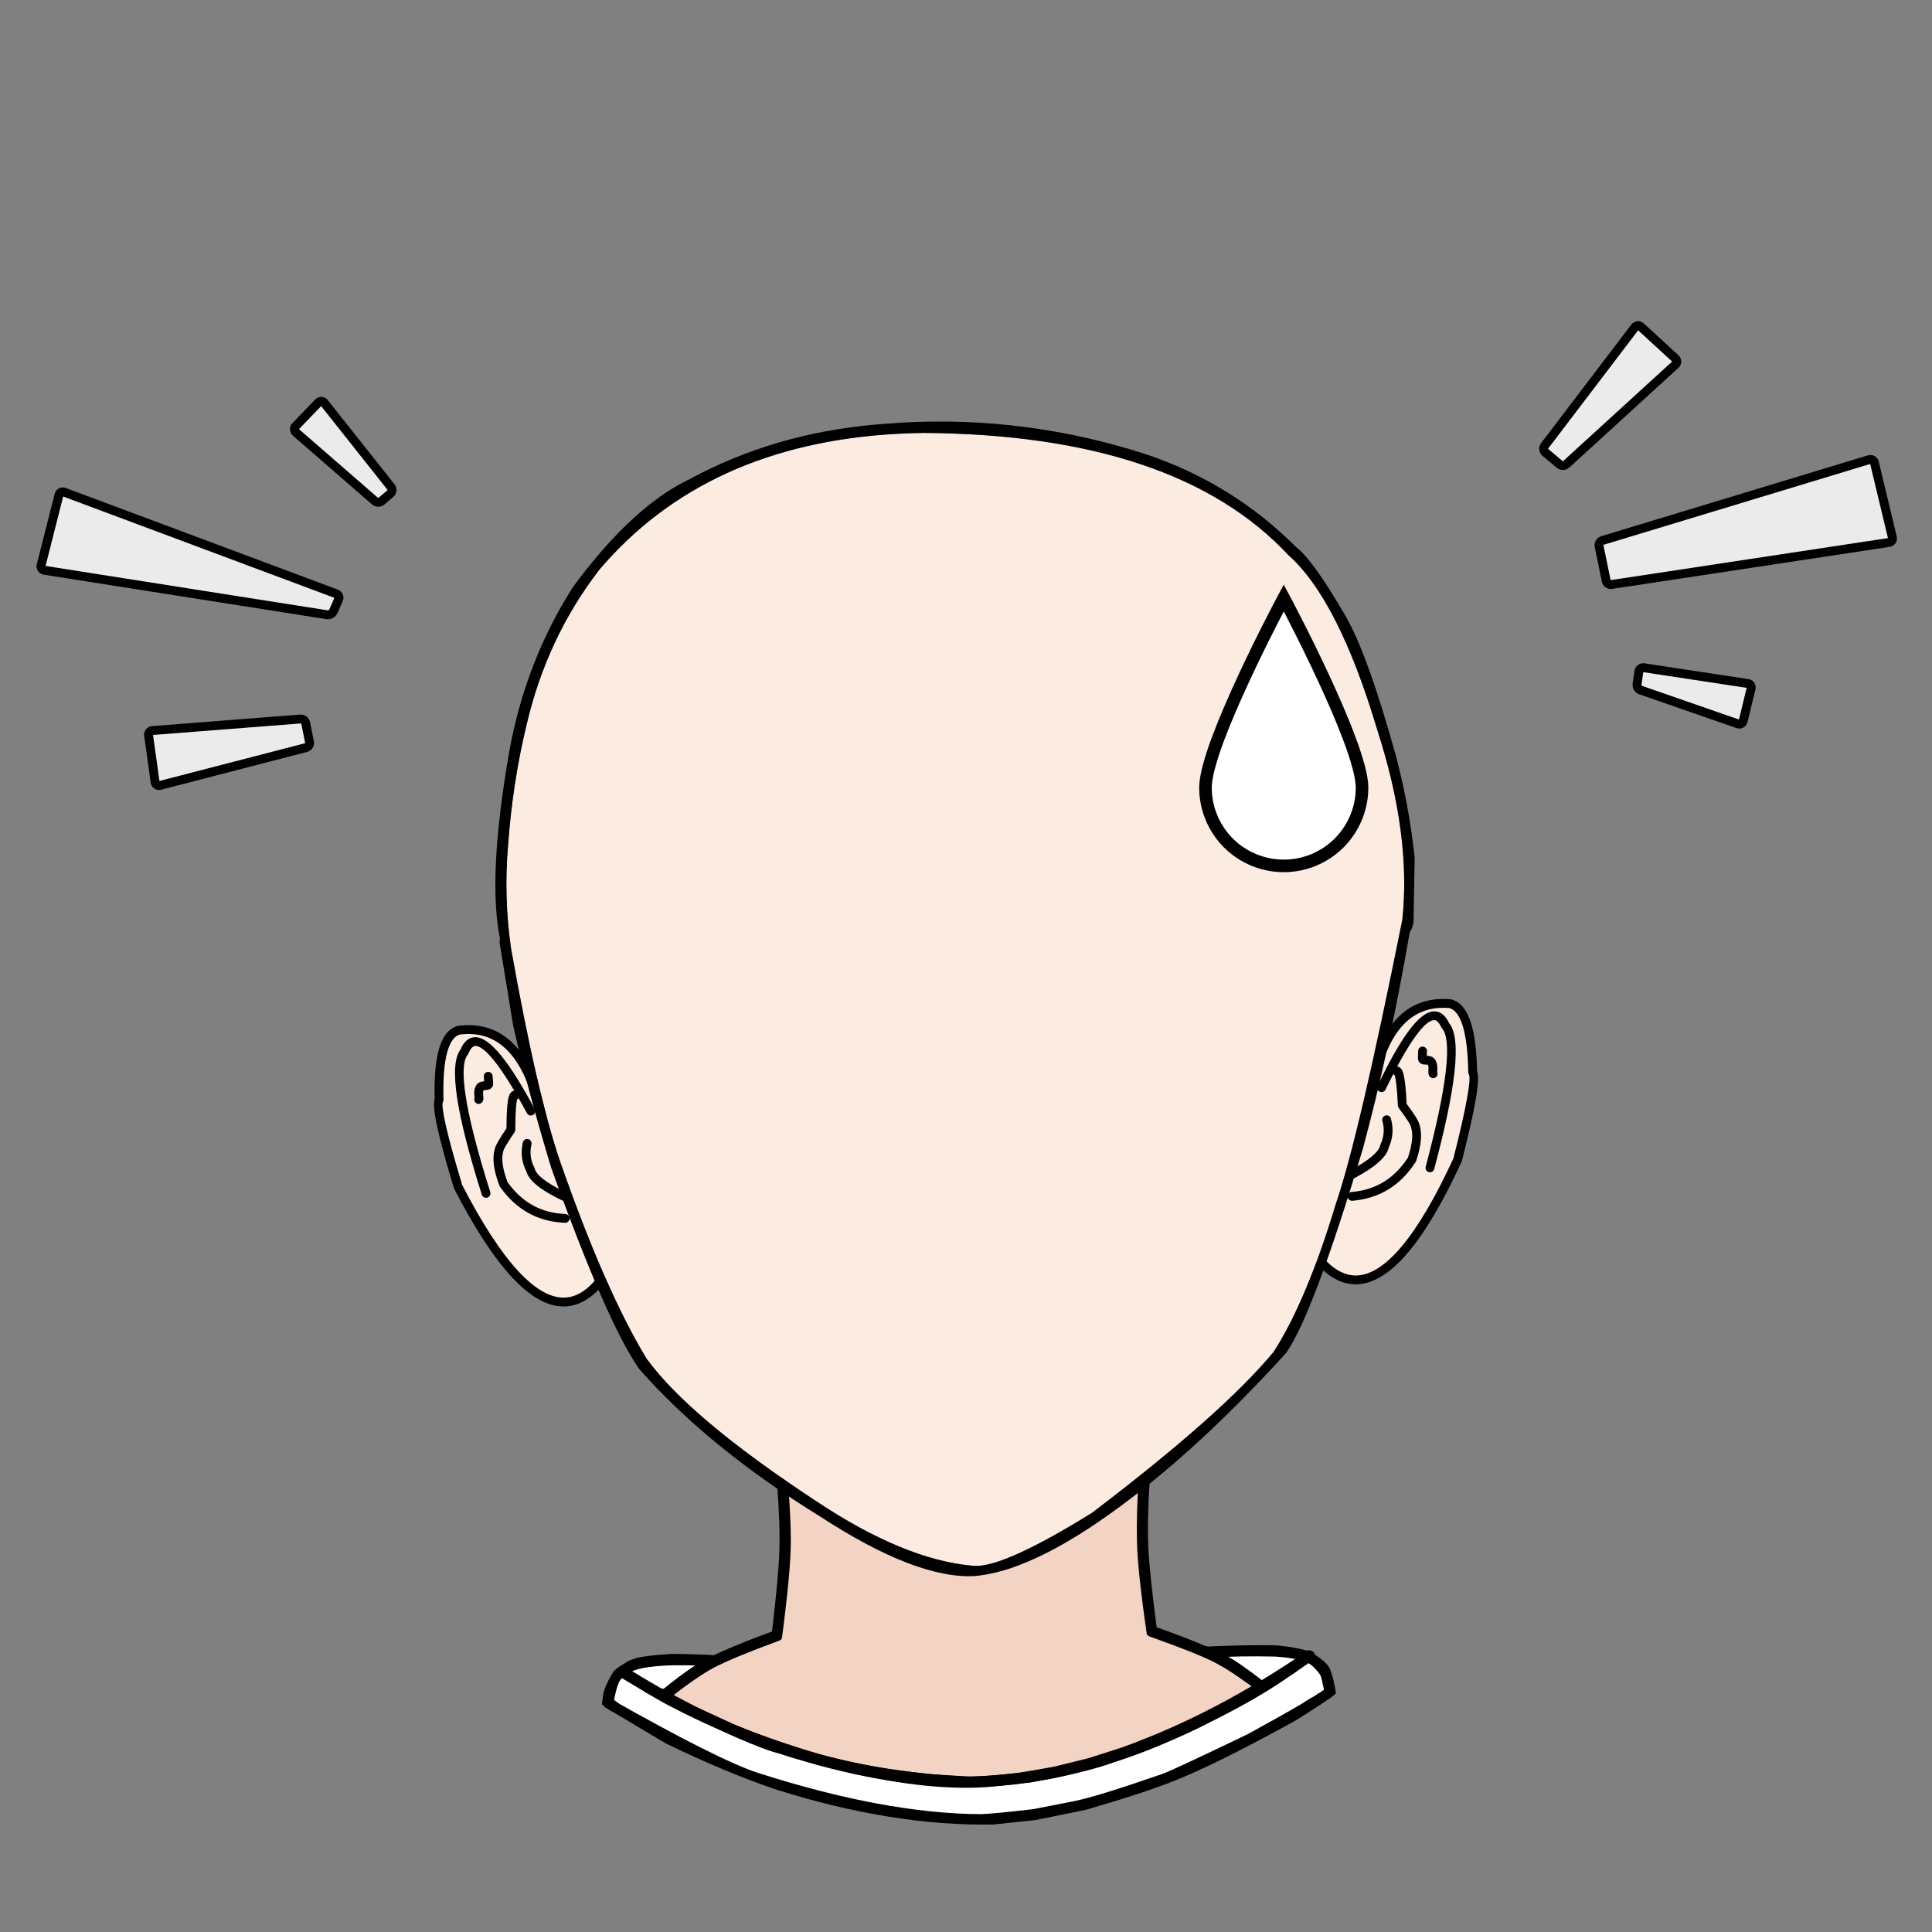 <?xml version="1.0" standalone="no"?><!-- Generator: Gravit.io --><svg xmlns="http://www.w3.org/2000/svg" xmlns:xlink="http://www.w3.org/1999/xlink" style="isolation:isolate" viewBox="0 0 1736.678 1736.678" width="1736.678" height="1736.678"><rect x="0" y="0" width="1736.678" height="1736.678" fill="#808080" stroke="none"/><defs><clipPath id="_clipPath_LrwIH33IzcaqBpc3rzDEgZnhP9vIwHsD"><rect width="1736.678" height="1736.678"/></clipPath></defs><g clip-path="url(#_clipPath_LrwIH33IzcaqBpc3rzDEgZnhP9vIwHsD)"><g><g><g><path d=" M 634.421 1492.433 L 561.731 1500.617 L 547.146 1531.801 L 592.432 1558.756 L 693.198 1603.143 L 796.77 1627.757 L 899.004 1635.393 L 1009.97 1612.889 L 1092.842 1579.793 L 1154.881 1548.111 L 1193.741 1519.776 L 1192.205 1503.58 L 1176.653 1489.805 L 1160.961 1485.521 L 1096.494 1487.956 Q 1121.579 1505.719 1133.481 1516.825 L 1016.773 1573.268 L 906.5 1599.917 L 795.906 1595.966 L 682.411 1564.402 L 598.385 1523.968 L 634.421 1492.433 Z " fill="rgb(255,255,255)"/></g></g><g><g><path d=" M 706.041 1340.418 L 698.687 1468.942 Q 634.953 1489.006 599.54 1522.458 Q 631.465 1547.257 726.403 1582.225 L 869.244 1602.426 Q 945.326 1600.313 988.258 1583.679 Q 1034.93 1567.023 1085.543 1544.229 Q 1108.079 1533.685 1130.877 1515.374 Q 1092.037 1486.283 1036.838 1466.066 Q 1026.854 1390.851 1026.549 1332.684 L 984.425 1363.903 L 944.486 1388.136 L 911.165 1405.061 L 868.881 1412.629 L 823.147 1402.911 Q 790.544 1387.39 706.041 1340.418 Z " fill="rgb(242,211,196)"/></g></g><g><g><path d=" M 642.042 1487.948 L 640.895 1488.491 Q 632.543 1492.479 630.085 1493.801 Q 628.168 1494.895 625.14 1496.944 Q 616.059 1503.088 596.991 1517.809 L 580.584 1521.35 Q 590.066 1525.487 594.03 1528.595 L 601.175 1527.043 Q 611.794 1517.877 634.247 1503.216 Q 639.319 1500.004 644.59 1496.901 L 659.827 1490.153 Q 658.056 1489.631 653.974 1488.971 Q 647.708 1488.22 642.042 1487.948 Z " fill="rgb(0,0,0)"/></g><g><path d=" M 551.957 1527.526 L 541.217 1529.843 L 541.436 1531.919 L 549.417 1538.285 L 561.992 1535.557 Q 559.421 1534.032 559.277 1533.893 Q 557.024 1532.193 556.784 1531.682 Q 556.114 1531.308 555.639 1530.964 Q 554.12 1529.817 553.004 1528.8 Q 552.74 1528.677 552.481 1528.481 Q 552.065 1528.122 551.957 1527.526 Z " fill="rgb(0,0,0)"/></g><g><path d=" M 513.209 1545.942 L 513.241 1546.01 L 513.354 1546.246 Q 513.39 1546.238 513.393 1546.239 L 513.214 1545.942 L 513.209 1545.942 Z " fill="rgb(0,0,0)"/></g><g><path d=" M 1083.937 1479.597 L 1083.401 1479.68 Q 1081.336 1479.998 1080.558 1480.044 L 1066.628 1482.433 Q 1078.438 1486.77 1082.737 1488.619 Q 1083.143 1488.509 1090.077 1492.662 Q 1109.973 1504.303 1134.112 1521.939 Q 1136.062 1521.517 1146.238 1514.613 L 1137.323 1512.799 Q 1116.787 1496.839 1104.829 1489.962 Q 1100.363 1487.215 1094.721 1484.111 Q 1092.143 1482.847 1083.937 1479.597 Z " fill="rgb(0,0,0)"/></g><g><path d=" M 1184.828 1522.473 L 1184.671 1522.608 Q 1183.055 1523.977 1181.875 1524.658 Q 1180.513 1525.493 1177.699 1526.755 L 1173.373 1529.437 Q 1172.495 1530.01 1172.367 1530.161 L 1185.641 1532.886 Q 1189.84 1529.743 1195.444 1526.507 L 1197.365 1525.02 L 1184.828 1522.473 Z " fill="rgb(0,0,0)"/></g><g><path d=" M 545.808 1525.437 L 545.714 1525.444 Q 538.822 1527.3 543.638 1534.496 L 598.738 1567.309 Q 654.438 1594.228 698.896 1608.998 Q 802.665 1641.621 892.788 1640.062 L 930.835 1636.04 L 976.17 1626.827 Q 1028.028 1611.807 1055.661 1600.737 Q 1094.252 1585.402 1163.791 1547.033 Q 1184.672 1534.254 1197.954 1524.552 L 1195.51 1521.039 L 1198.067 1524.452 L 1199.431 1523.354 Q 1201.005 1516.749 1198.093 1516.466 Q 1195.031 1515.545 1193.15 1516.63 Q 1183.16 1525.169 1121.898 1558.674 Q 1046.002 1595.301 1041.875 1595.575 Q 986.139 1614.957 965.12 1619.15 L 928.92 1626.223 Q 893.537 1630.345 881.548 1630.764 Q 795.518 1630.257 681.242 1593.616 Q 645.753 1582.069 545.808 1525.437 Z " fill="rgb(0,0,0)"/></g><g><path d=" M 559.38 1496.585 L 555.944 1498.801 Q 549.834 1503.508 551.122 1503.723 L 582.4 1522.504 Q 620.18 1545.105 683.233 1570.186 Q 726.649 1585.814 768.137 1594.733 Q 788.881 1599.193 809.143 1601.976 Q 859.376 1607.464 868.845 1606.549 L 889.151 1606.239 L 926.803 1602.234 Q 974.444 1593.29 994.692 1586.365 Q 1094.654 1550.256 1152.937 1511.035 Q 1176.77 1494.992 1181.116 1491.252 Q 1184.232 1484.366 1176.017 1483.238 Q 1093.493 1540.025 1009.906 1570.362 L 978.201 1580.506 L 947.001 1588.223 L 916.308 1593.514 Q 884.95 1596.972 872.018 1596.979 L 834.654 1594.716 L 799.119 1590.285 Q 763.744 1584.735 729.013 1574.707 Q 694.282 1564.68 660.194 1550.174 L 626.268 1534.55 Q 592.502 1517.806 559.38 1496.585 Z " fill="rgb(0,0,0)"/></g><g><path d=" M 1078.339 1480.409 L 1073.227 1481.249 Q 1070.336 1482.5 1070.326 1483.88 L 1085.168 1490.217 Q 1113.909 1488.308 1146.267 1489.115 Q 1163.943 1490.199 1174.451 1494.072 Q 1180.546 1496.791 1186.973 1505.913 Q 1188.116 1508.421 1191.346 1524.545 Q 1192.986 1526.961 1194.249 1527.192 L 1195.443 1526.507 Q 1198.316 1524.3 1200.885 1522.141 Q 1198.832 1508.524 1195.936 1501.499 Q 1193.422 1493.207 1175.74 1483.934 Q 1167.991 1481.841 1160.538 1480.609 Q 1147.596 1478.749 1142.367 1478.874 Q 1113.191 1478.631 1078.339 1480.409 Z " fill="rgb(0,0,0)"/></g><g><path d=" M 602.716 1486.743 L 602.511 1486.755 Q 580.475 1488.221 572.34 1490.36 Q 568.465 1491.524 564.861 1492.975 L 555.944 1498.801 L 551.424 1502.62 Q 543.066 1516.384 541.933 1524.353 Q 541.206 1531.844 541.404 1532.158 L 545.583 1535.502 L 547.834 1535.615 Q 549.318 1534.825 551.05 1532.497 Q 553.872 1517.507 556.492 1511.809 Q 559.423 1506.843 568.458 1502.149 Q 572.537 1500.5 578.767 1499.209 Q 587.744 1497.762 597.538 1497.189 Q 610.172 1496.431 643.382 1497.618 Q 643.473 1497.149 650.112 1494.798 L 653.267 1493.016 L 656.494 1491.95 L 659.834 1490.155 Q 658.694 1489.709 652.692 1488.813 Q 647.43 1488.199 640.053 1487.845 L 637.985 1487.534 Q 611.366 1486.543 602.716 1486.743 Z " fill="rgb(0,0,0)"/></g></g><g><g><path d=" M 702.559 1328.319 L 701.978 1328.406 Q 699.715 1328.971 698.476 1332.995 Q 701.442 1371.892 700.543 1394.995 Q 699.808 1417.274 693.968 1466.522 Q 640.622 1486.281 625.685 1496.702 Q 612.14 1505.376 597.369 1517.499 Q 596.086 1522.422 595.798 1528.203 L 601.862 1526.682 Q 624.97 1507.736 641.393 1499.209 Q 657.971 1490.394 700.383 1474.799 Q 702.208 1473.925 702.869 1472.744 Q 710.967 1410.467 710.861 1385.758 Q 710.95 1366.099 708.354 1332.124 Q 708.028 1328.95 702.559 1328.319 Z " fill="rgb(0,0,0)"/></g><g><path d=" M 1028.272 1324.652 L 1027.657 1324.725 Q 1023.682 1326.33 1023.633 1328.636 Q 1021.371 1360.696 1022.053 1386.819 Q 1022.796 1413.633 1030.888 1469.054 Q 1031.564 1470.227 1033.4 1471.078 Q 1076.036 1486.173 1092.506 1494.661 Q 1103.739 1500.826 1107.84 1503.577 L 1134.435 1522.384 L 1134.257 1510.407 Q 1119.78 1499.219 1109.624 1492.576 Q 1092.848 1481.707 1039.712 1462.724 Q 1033.258 1413.55 1032.246 1391.282 Q 1031.059 1368.192 1033.539 1329.261 Q 1032.717 1324.839 1028.272 1324.652 Z " fill="rgb(0,0,0)"/></g><g><path d=" M 597.04 1519.212 L 596.335 1522.636 L 595.618 1529.985 Q 676.862 1571.093 701.868 1576.598 Q 714.272 1581.13 766.265 1594.035 Q 786.477 1598.628 805.018 1601.595 Q 841.397 1607.503 873.905 1607.013 Q 881.03 1607.034 911.543 1604.117 L 938.703 1600.014 Q 962.887 1596 999.775 1584.636 Q 1035.145 1573.575 1077.505 1553.27 Q 1112.094 1536.09 1134.428 1522.332 L 1134.221 1510.782 Q 1106.443 1528.84 1073.131 1544.508 Q 1012.932 1571.106 981.203 1579.945 Q 924.09 1596.452 867.158 1596.978 Q 797.12 1593.213 737.568 1577.07 Q 692.882 1563.952 653.832 1547.703 Q 639.482 1542.168 597.04 1519.212 Z " fill="rgb(0,0,0)"/></g></g><g><g><path d=" M 416.938 921.817 C 407.368 922.344 399.326 941.735 392.812 979.988 C 388.859 987.38 393.009 1012.821 409.832 1054.565 C 440.791 1131.386 475.357 1168.991 509.01 1169.252 C 510.284 1170.324 511.787 1170.813 513.519 1170.717 C 521.599 1170.272 534.669 1157.129 552.73 1131.288 L 487.731 996.606 L 461.678 942.622 C 451.76 935.187 438.486 927.549 422.469 923.393 L 422.322 923.407 C 420.476 922.251 418.682 921.721 416.938 921.817 Z  M 1297.834 900.241 C 1296.978 900.288 1296.104 900.397 1295.21 900.567 L 1294.168 900.651 C 1253.133 913.285 1234.831 939.301 1216.026 995.263 L 1176.839 1123.509 C 1175.668 1133.614 1189.057 1145.209 1218.751 1150.132 C 1220.366 1150.4 1222.005 1150.487 1223.667 1150.395 C 1247.575 1149.078 1276.253 1110.799 1308.958 1042.342 C 1317.567 993.499 1322.987 969.015 1325.219 968.892 C 1325.439 968.88 1325.628 969.105 1325.786 969.568 C 1324.071 922.418 1314.753 899.309 1297.834 900.241 Z " fill="rgb(252,235,224)"/></g><g><path d=" M 438.683 963.532 L 438.683 963.532 L 438.683 963.532 L 438.683 963.532 L 438.683 963.532 L 438.891 969.727 C 438.94 969.727 438.991 969.725 439.048 969.72 L 439.038 969.721 C 440.266 969.624 441.182 968.549 441.085 967.322 L 441.085 967.322 L 441.547 973.147 C 441.614 974.002 441.325 974.847 440.747 975.48 C 440.17 976.114 439.355 976.48 438.498 976.492 L 438.498 976.492 L 438.496 976.492 L 441.554 973.327 C 441.562 973.704 441.561 974.091 441.534 974.432 L 441.534 974.432 C 441.52 974.601 441.486 974.984 441.354 975.397 C 440.946 976.667 439.772 977.533 438.438 977.549 L 438.438 977.549 L 438.432 977.549 L 441.157 975.859 C 441.206 975.764 441.248 975.665 441.284 975.558 C 440.861 976.809 439.692 977.655 438.372 977.665 L 438.372 977.665 L 438.362 977.665 L 440.586 976.7 C 439.965 977.354 439.193 977.618 438.973 977.695 L 438.974 977.695 C 438.868 977.732 438.742 977.772 438.638 977.803 C 438.363 977.885 438.077 977.927 437.79 977.93 L 437.79 977.93 L 437.767 977.931 L 437.979 977.921 C 435.473 978.119 434.288 978.332 433.976 978.442 L 433.975 978.442 C 433.97 978.444 433.997 978.434 434.033 978.418 C 433.647 978.589 433.232 978.68 432.81 978.685 L 432.81 978.685 L 432.793 978.685 L 433.733 978.528 C 433.52 978.598 433.453 978.657 433.456 978.655 L 433.456 978.654 C 433.463 978.649 433.482 978.629 433.497 978.602 C 432.979 979.529 432.022 980.127 430.961 980.186 L 430.961 980.186 L 430.961 980.186 L 433.468 978.653 C 432.875 979.67 432.58 980.624 432.508 981.535 C 432.384 983.081 431.137 984.298 429.588 984.383 L 429.588 984.383 L 429.588 984.383 L 432.496 981.652 C 432.451 982.028 432.441 982.341 432.453 982.596 L 432.451 982.549 L 432.452 982.573 L 432.45 982.535 L 432.788 987.036 C 432.852 987.891 432.559 988.734 431.978 989.366 C 431.398 989.997 430.582 990.36 429.724 990.367 L 429.724 990.367 L 429.715 990.368 L 432.78 987.482 L 432.779 987.484 L 432.777 987.514 C 432.768 987.632 432.756 987.752 432.74 987.875 L 432.74 987.875 C 432.719 988.04 432.654 988.568 432.399 989.106 C 431.891 990.18 430.813 990.869 429.624 990.879 L 429.624 990.879 L 429.611 990.88 L 432.004 989.718 C 432.672 988.884 432.665 987.671 431.933 986.845 L 431.933 986.845 C 431.486 986.34 430.857 986.087 430.24 986.094 L 430.24 986.094 C 429.725 986.1 429.202 986.287 428.786 986.655 L 428.785 986.655 C 428.568 986.848 428.439 987.051 428.369 987.199 C 429.037 985.787 430.65 985.092 432.135 985.577 C 433.619 986.063 434.511 987.576 434.216 989.109 L 434.216 989.109 L 434.216 989.11 L 428.37 987.198 C 428.318 987.307 428.303 987.372 428.305 987.366 L 428.305 987.366 C 428.307 987.355 428.327 987.264 428.34 987.063 L 428.334 987.278 L 428.333 987.159 L 428.341 987.369 L 428.003 982.869 C 427.941 982.038 428.215 981.217 428.765 980.591 C 429.314 979.965 430.093 979.587 430.924 979.541 L 430.924 979.541 L 430.925 979.541 L 427.998 982.767 C 427.974 982.213 428.004 981.651 428.072 981.089 L 428.067 981.137 L 428.071 981.102 L 428.063 981.18 C 428.199 979.488 428.751 977.885 429.627 976.388 L 429.609 976.419 L 429.618 976.404 L 429.604 976.428 C 430.253 975.267 431.301 974.672 432.131 974.365 L 432.13 974.366 C 432.249 974.322 432.357 974.286 432.474 974.25 L 432.216 974.342 L 432.358 974.284 L 431.988 974.464 L 431.989 974.463 C 432.446 974.202 432.962 974.062 433.488 974.056 L 433.488 974.056 L 433.495 974.056 L 432.408 974.266 C 432.568 974.204 432.722 974.155 432.857 974.116 L 432.856 974.116 C 433.867 973.825 435.624 973.632 437.749 973.467 L 437.749 973.467 C 437.603 973.478 437.46 973.504 437.317 973.544 L 437.318 973.544 C 437.475 973.5 437.542 973.465 437.546 973.463 L 437.545 973.463 C 437.548 973.462 437.405 973.539 437.254 973.75 L 439.945 978.65 L 439.945 978.65 C 438.754 978.716 437.632 978.093 437.057 977.047 C 436.483 976.002 436.559 974.721 437.253 973.751 L 437.253 973.751 C 437.215 973.804 437.179 973.863 437.144 973.93 L 439.941 978.437 L 439.924 978.437 C 438.769 978.45 437.702 977.819 437.157 976.8 C 436.612 975.781 436.678 974.544 437.33 973.59 L 437.33 973.59 C 437.209 973.767 437.144 973.924 437.109 974.031 C 437.568 972.609 438.975 971.716 440.457 971.907 C 441.939 972.099 443.073 973.319 443.155 974.811 L 443.155 974.811 L 443.155 974.812 L 437.108 974.035 C 437.08 974.121 437.072 974.171 437.073 974.165 L 437.073 974.166 C 437.082 974.118 437.107 973.885 437.096 973.375 L 437.099 973.462 L 437.096 973.413 L 437.102 973.499 L 436.64 967.674 L 436.64 967.674 C 436.733 968.852 437.724 969.74 438.888 969.727 C 437.202 969.746 435.811 968.414 435.755 966.73 C 435.7 965.045 437 963.625 438.683 963.532 L 438.683 963.532 L 438.683 963.532 L 438.683 963.532 L 438.683 963.532 L 438.683 963.532 Z  M 439.024 969.723 L 439.024 969.723 L 439.024 969.723 L 439.024 969.723 L 439.024 969.723 L 438.82 963.528 C 440.892 963.505 442.655 965.088 442.821 967.186 L 442.821 967.185 L 443.283 973.01 L 443.288 973.096 L 443.291 973.144 L 443.294 973.231 C 443.309 973.898 443.291 974.589 443.184 975.213 L 443.184 975.214 C 443.147 975.431 443.093 975.676 443.012 975.93 C 442.554 977.353 441.147 978.248 439.665 978.057 C 438.182 977.866 437.047 976.645 436.965 975.153 L 436.965 975.153 L 436.965 975.152 L 443.01 975.933 C 442.889 976.309 442.711 976.704 442.451 977.085 L 439.856 972.237 L 439.873 972.237 C 440.957 972.225 441.969 972.781 442.541 973.703 C 443.113 974.624 443.161 975.778 442.669 976.744 L 442.669 976.744 C 442.559 976.961 442.433 977.166 442.296 977.358 L 439.604 972.459 L 439.604 972.459 C 440.795 972.394 441.918 973.017 442.492 974.062 C 443.066 975.108 442.989 976.39 442.295 977.359 L 442.295 977.359 C 441.79 978.065 441.145 978.565 440.494 978.917 L 440.493 978.917 C 440.008 979.18 439.499 979.371 438.997 979.512 L 438.998 979.512 C 438.746 979.583 438.488 979.628 438.23 979.648 L 438.229 979.648 C 435.958 979.825 434.863 979.99 434.572 980.074 L 434.571 980.074 C 434.567 980.076 434.601 980.066 434.657 980.045 C 434.31 980.179 433.942 980.251 433.57 980.255 L 433.57 980.255 L 433.563 980.255 L 435.062 979.848 L 435.062 979.848 C 434.943 979.916 434.819 979.976 434.692 980.028 L 434.692 980.028 L 434.549 980.086 C 434.464 980.12 434.378 980.151 434.291 980.178 L 434.291 980.178 C 434.277 980.182 434.281 980.181 434.277 980.182 L 434.276 980.182 C 434.232 980.199 434.684 980.048 435.018 979.451 L 435.004 979.476 L 434.995 979.491 L 434.978 979.521 C 434.508 980.323 434.295 981.034 434.244 981.674 L 434.236 981.752 L 434.233 981.787 L 434.227 981.835 C 434.192 982.125 434.186 982.345 434.192 982.505 C 434.264 984.201 432.96 985.638 431.266 985.732 L 431.266 985.732 L 431.265 985.732 L 434.186 982.404 L 434.524 986.905 C 434.529 986.975 434.532 987.045 434.533 987.116 L 434.533 987.116 L 434.534 987.235 C 434.534 987.307 434.532 987.378 434.528 987.45 L 434.528 987.45 C 434.499 987.901 434.441 988.374 434.327 988.838 L 434.327 988.838 C 434.25 989.154 434.139 989.501 433.974 989.851 C 433.306 991.262 431.692 991.956 430.208 991.471 C 428.724 990.986 427.833 989.472 428.127 987.939 L 428.127 987.939 L 428.127 987.939 L 433.974 989.85 C 433.732 990.362 433.383 990.865 432.898 991.295 L 432.898 991.295 C 432.156 991.953 431.228 992.284 430.308 992.294 L 430.308 992.294 C 429.204 992.306 428.089 991.855 427.293 990.957 L 427.293 990.957 C 425.99 989.487 425.976 987.325 427.165 985.841 C 427.747 985.114 428.626 984.688 429.558 984.68 L 429.558 984.68 L 429.571 984.68 L 426.795 986.453 C 426.596 986.875 426.575 987.205 426.591 987.086 L 426.591 987.087 C 426.591 987.086 426.593 987.064 426.597 987.024 L 426.594 987.054 L 426.594 987.053 C 426.723 985.422 428.053 984.182 429.659 984.168 L 429.659 984.168 L 429.668 984.168 L 426.605 987.5 L 426.267 982.999 L 426.264 982.961 L 426.263 982.936 L 426.26 982.889 C 426.23 982.244 426.26 981.586 426.338 980.924 C 426.515 979.428 427.742 978.276 429.246 978.193 L 429.246 978.193 L 429.247 978.193 L 426.327 981.041 C 426.482 979.102 427.104 977.258 428.113 975.528 C 428.638 974.628 429.58 974.052 430.62 973.995 L 430.62 973.995 L 430.62 973.995 L 428.084 975.579 C 428.44 974.941 428.903 974.385 429.454 973.92 L 429.454 973.919 C 430.157 973.325 430.958 972.916 431.782 972.643 C 432.085 972.542 432.402 972.489 432.721 972.486 L 432.721 972.486 L 432.738 972.485 L 431.516 972.752 C 431.664 972.686 431.8 972.634 431.933 972.588 L 431.932 972.588 C 433.131 972.17 435.133 971.927 437.491 971.74 C 437.561 971.735 437.632 971.732 437.703 971.731 L 437.703 971.731 L 437.726 971.731 L 436.878 971.858 C 436.899 971.852 436.922 971.844 436.918 971.846 L 436.92 971.845 C 437.095 971.784 436.583 971.911 436.09 972.43 C 436.67 971.82 437.473 971.472 438.314 971.465 L 438.314 971.465 L 438.323 971.465 L 435.411 973.572 C 435.473 973.387 435.55 973.207 435.636 973.039 C 436.159 972.013 437.209 971.362 438.36 971.349 L 438.36 971.349 L 438.366 971.349 L 435.451 973.501 C 435.354 973.801 435.348 974.009 435.353 973.942 L 435.353 973.942 C 435.356 973.91 435.362 973.764 435.355 973.457 C 435.338 972.631 435.651 971.832 436.226 971.238 C 436.8 970.644 437.587 970.303 438.413 970.292 L 438.413 970.292 L 438.415 970.292 L 435.366 973.637 L 434.904 967.812 L 434.904 967.812 C 434.731 965.626 436.362 963.713 438.549 963.54 L 438.54 963.541 C 438.637 963.533 438.729 963.529 438.817 963.528 C 440.503 963.508 441.896 964.839 441.952 966.524 C 442.008 968.209 440.708 969.63 439.024 969.723 L 439.024 969.723 L 439.024 969.723 L 439.024 969.723 L 439.024 969.723 Z  M 426.955 932.344 L 426.955 932.344 L 426.955 932.344 L 426.955 932.344 L 426.955 932.344 L 427.159 938.539 C 426.272 938.549 425.465 938.757 424.694 939.171 L 424.694 939.171 C 422.949 940.108 421.107 942.244 419.472 946.32 C 419.005 947.484 417.883 948.252 416.629 948.266 L 416.629 948.266 L 416.606 948.266 L 418.99 947.105 C 410.343 957.893 415.771 998.309 439.023 1072.075 L 439.023 1072.075 C 438.72 1071.111 437.826 1070.506 436.872 1070.517 L 436.874 1070.517 C 436.654 1070.519 436.435 1070.554 436.229 1070.619 L 436.227 1070.619 C 435.053 1070.99 434.401 1072.242 434.771 1073.416 L 434.771 1073.416 C 412.23 1001.908 404.549 957.495 415.662 944.132 L 415.662 944.131 C 415.512 944.311 415.392 944.514 415.305 944.733 L 415.305 944.731 C 417.019 940.434 419.334 936.988 422.584 935.243 L 422.585 935.242 C 424.062 934.449 425.662 934.043 427.341 934.024 L 427.341 934.024 C 440.1 933.884 457.378 957.229 479.127 997.741 L 479.126 997.74 C 478.718 996.981 477.934 996.557 477.138 996.566 L 477.002 996.571 L 477.003 996.571 L 477.139 996.566 C 476.787 996.57 476.43 996.658 476.107 996.831 L 476.107 996.831 C 475.024 997.413 474.615 998.764 475.198 999.85 L 475.198 999.85 C 452.109 956.841 436.093 938.441 427.159 938.539 C 425.474 938.557 424.083 937.226 424.027 935.541 C 423.971 933.857 425.272 932.436 426.955 932.344 L 426.955 932.344 L 426.955 932.344 L 426.955 932.344 L 426.955 932.344 L 426.955 932.344 Z  M 427.296 938.534 L 427.296 938.534 L 427.296 938.534 L 427.296 938.534 L 427.296 938.534 L 427.091 932.339 C 440.708 932.19 458.562 955.752 480.661 996.917 L 480.661 996.917 C 481.698 998.85 480.972 1001.256 479.041 1002.293 L 479.041 1002.293 C 478.462 1002.605 477.832 1002.759 477.207 1002.766 L 477.344 1002.761 L 477.343 1002.761 L 477.208 1002.766 C 475.784 1002.782 474.39 1002.025 473.664 1000.674 L 473.664 1000.673 C 450.851 958.179 435.449 940.136 427.409 940.224 L 427.409 940.224 C 426.717 940.231 426.102 940.391 425.517 940.705 L 425.517 940.705 C 424.165 941.431 422.568 943.256 421.064 947.028 L 421.065 947.026 C 420.91 947.415 420.695 947.776 420.428 948.096 L 420.429 948.096 C 412.058 958.162 417.498 997.996 440.684 1071.552 L 440.684 1071.552 C 441.344 1073.644 440.183 1075.873 438.091 1076.532 L 438.089 1076.533 C 437.714 1076.651 437.328 1076.712 436.939 1076.716 L 436.941 1076.716 C 435.24 1076.735 433.65 1075.652 433.11 1073.94 L 433.11 1073.939 C 410.462 1002.089 402.892 957.277 414.152 943.227 C 414.733 942.503 415.608 942.077 416.536 942.066 L 416.536 942.066 L 416.56 942.066 L 413.718 944.012 C 415.604 939.309 418.184 935.628 421.761 933.708 L 421.761 933.708 C 423.418 932.819 425.209 932.36 427.091 932.339 C 428.777 932.321 430.168 933.652 430.224 935.337 C 430.279 937.021 428.979 938.442 427.296 938.534 L 427.296 938.534 L 427.296 938.534 L 427.296 938.534 L 427.296 938.534 Z  M 473.678 1023.835 L 473.678 1023.835 L 473.678 1023.835 L 473.678 1023.835 L 473.678 1023.835 L 474.019 1030.025 L 474.019 1030.025 L 473.882 1030.03 C 474.888 1030.019 475.794 1029.328 476.031 1028.302 L 476.031 1028.303 C 474.24 1036.056 475.143 1043.33 478.733 1050.263 C 479.228 1051.219 479.192 1052.363 478.637 1053.286 C 478.083 1054.209 477.089 1054.777 476.013 1054.788 L 476.013 1054.788 L 475.989 1054.789 L 478.966 1050.941 C 480.416 1056.774 489.051 1064.372 507.656 1073.299 L 507.657 1073.299 C 507.344 1073.149 507.004 1073.076 506.666 1073.08 L 506.667 1073.08 C 505.853 1073.089 505.064 1073.549 504.683 1074.343 L 504.683 1074.343 C 504.149 1075.455 504.619 1076.786 505.727 1077.318 L 505.837 1077.369 L 505.837 1077.369 L 505.728 1077.319 C 487.971 1068.799 476.57 1060.436 474.587 1051.799 L 474.587 1051.799 C 474.628 1051.98 474.693 1052.158 474.781 1052.328 L 474.78 1052.326 C 470.693 1044.44 469.665 1036.052 471.687 1027.299 L 471.687 1027.299 C 471.41 1028.499 472.157 1029.696 473.357 1029.973 L 473.47 1029.997 L 473.469 1029.997 L 473.355 1029.973 C 473.531 1030.013 473.708 1030.032 473.882 1030.03 C 472.197 1030.048 470.806 1028.717 470.75 1027.032 C 470.695 1025.348 471.995 1023.927 473.678 1023.835 L 473.678 1023.835 L 473.678 1023.835 L 473.678 1023.835 L 473.678 1023.835 L 473.678 1023.835 Z  M 474.019 1030.025 L 474.019 1030.025 L 474.019 1030.025 L 474.019 1030.025 L 474.019 1030.025 L 473.815 1023.83 C 474.124 1023.827 474.44 1023.86 474.753 1023.932 L 474.639 1023.908 L 474.64 1023.908 L 474.752 1023.932 C 476.889 1024.426 478.221 1026.558 477.728 1028.694 L 477.728 1028.694 C 476.032 1036.037 476.887 1042.917 480.285 1049.473 L 480.284 1049.471 C 480.439 1049.771 480.555 1050.086 480.629 1050.411 L 480.629 1050.411 C 481.84 1055.684 490.081 1062.935 508.41 1071.729 L 508.3 1071.679 L 508.301 1071.679 L 508.412 1071.73 C 510.386 1072.678 511.222 1075.049 510.271 1077.028 L 510.271 1077.028 C 509.593 1078.44 508.191 1079.264 506.735 1079.28 L 506.736 1079.28 C 506.139 1079.286 505.536 1079.158 504.974 1078.889 L 504.974 1078.889 C 486.806 1070.171 475.202 1061.498 472.949 1052.437 C 472.72 1051.517 472.925 1050.542 473.505 1049.792 C 474.085 1049.042 474.977 1048.599 475.925 1048.589 L 475.925 1048.589 L 475.948 1048.589 L 473.228 1053.114 C 468.95 1044.853 467.873 1036.072 469.99 1026.907 L 469.99 1026.908 C 470.411 1025.083 472.024 1023.85 473.815 1023.83 L 473.678 1023.835 L 473.678 1023.835 C 475.5 1023.812 476.891 1025.143 476.947 1026.828 C 477.002 1028.512 475.702 1029.933 474.019 1030.025 L 474.019 1030.025 L 474.019 1030.025 L 474.019 1030.025 L 474.019 1030.025 Z  M 462.741 980.357 L 462.741 980.357 L 462.741 980.357 L 462.741 980.357 L 462.741 980.357 L 462.944 986.552 C 463.071 986.551 463.199 986.532 463.317 986.498 L 463.315 986.498 C 463.643 986.403 463.798 986.231 463.803 986.225 L 463.802 986.225 C 463.795 986.234 463.708 986.344 463.583 986.634 L 463.583 986.634 C 462.348 989.503 461.503 998.691 461.471 1015.279 C 461.468 1016.976 460.101 1018.355 458.403 1018.373 L 458.403 1018.373 L 458.38 1018.373 L 460.911 1017.017 C 453.781 1027.493 450.868 1032.976 450.716 1034.432 L 450.716 1034.431 C 450.716 1034.429 450.717 1034.422 450.718 1034.393 C 450.68 1036.065 449.323 1037.406 447.651 1037.423 L 447.651 1037.423 L 447.627 1037.424 L 450.576 1035.174 C 448.782 1041.464 449.899 1050.818 454.743 1063.662 L 454.743 1063.662 C 454.678 1063.489 454.59 1063.321 454.48 1063.165 L 454.48 1063.164 C 467.938 1082.263 485.743 1092.122 508.104 1092.987 L 508.098 1092.987 C 508.066 1092.986 508.034 1092.985 507.986 1092.986 L 507.994 1092.986 C 506.811 1092.999 505.837 1093.935 505.79 1095.128 L 505.79 1095.127 C 505.742 1096.36 506.703 1097.394 507.93 1097.442 L 508.222 1097.44 L 508.222 1097.44 L 507.932 1097.443 C 484.194 1096.524 465.131 1085.929 450.952 1065.899 L 453.515 1067.207 L 453.491 1067.208 C 452.189 1067.221 451.018 1066.419 450.558 1065.201 L 450.558 1065.201 C 445.698 1052.303 444.003 1041.659 446.351 1033.736 L 446.351 1033.738 C 446.291 1033.941 446.26 1034.152 446.259 1034.365 L 446.259 1034.365 C 446.26 1034.052 446.293 1033.757 446.337 1033.499 L 446.337 1033.499 C 446.856 1030.422 450.948 1023.715 457.4 1014.252 L 457.4 1014.252 C 457.149 1014.62 457.013 1015.056 457.012 1015.504 L 457.012 1015.505 C 457.035 999.575 457.717 988.986 459.488 984.871 L 459.487 984.872 C 459.598 984.614 459.725 984.346 459.868 984.091 L 459.867 984.092 C 459.96 983.927 460.553 982.77 461.846 982.291 C 462.182 982.166 462.536 982.101 462.894 982.097 L 462.894 982.097 L 462.917 982.097 C 463.211 982.094 463.505 982.133 463.788 982.213 L 463.533 982.153 L 463.534 982.153 L 463.819 982.222 C 463.999 982.275 464.145 982.335 464.209 982.363 L 462.812 982.115 L 462.812 982.115 C 463.29 982.088 463.767 982.173 464.206 982.362 L 464.206 982.362 C 463.917 982.238 463.608 982.178 463.303 982.181 L 463.302 982.181 C 462.454 982.19 461.64 982.689 461.279 983.529 L 461.279 983.529 C 460.793 984.659 461.314 985.971 462.445 986.458 L 462.445 986.458 C 462.544 986.5 462.686 986.541 462.86 986.55 L 462.865 986.551 C 462.88 986.551 462.916 986.553 462.951 986.552 C 461.264 986.574 459.87 985.243 459.813 983.557 C 459.756 981.872 461.057 980.45 462.741 980.357 L 462.741 980.357 L 462.741 980.357 L 462.741 980.357 L 462.741 980.357 L 462.741 980.357 Z  M 463.082 986.548 L 463.082 986.548 L 463.082 986.548 L 463.082 986.548 L 463.082 986.548 L 462.872 980.352 C 462.983 980.351 463.083 980.354 463.176 980.358 L 463.181 980.359 C 463.791 980.39 464.367 980.535 464.896 980.763 L 464.896 980.763 C 466.912 981.63 467.84 983.966 466.974 985.979 L 466.974 985.979 C 466.332 987.473 464.885 988.364 463.37 988.381 L 463.368 988.381 C 462.827 988.387 462.279 988.282 461.759 988.058 L 463.153 988.305 L 463.153 988.305 C 462.675 988.332 462.196 988.247 461.756 988.057 L 461.756 988.057 C 461.796 988.074 461.914 988.124 462.078 988.172 L 462.363 988.241 L 462.362 988.241 L 462.978 988.297 L 462.955 988.297 L 464.003 988.104 C 465.089 987.701 465.447 986.818 465.274 987.127 L 465.274 987.127 C 465.269 987.135 465.238 987.194 465.183 987.322 L 465.183 987.322 C 464.037 989.984 463.236 999.004 463.212 1015.514 L 463.212 1015.514 C 463.211 1016.311 462.97 1017.088 462.522 1017.745 L 462.522 1017.745 C 455.636 1027.845 452.683 1033.149 452.45 1034.532 L 452.45 1034.532 C 452.449 1034.538 452.459 1034.482 452.46 1034.379 L 452.46 1034.379 C 452.459 1034.757 452.403 1035.134 452.296 1035.497 L 452.296 1035.498 C 450.548 1041.396 451.611 1050.412 456.36 1063.014 L 453.427 1061.008 L 453.45 1061.008 C 454.468 1060.997 455.425 1061.486 456.013 1062.316 L 456.013 1062.316 C 469.128 1080.844 486.444 1090.407 508.171 1091.247 C 508.268 1091.251 507.784 1091.255 507.881 1091.25 L 507.881 1091.25 L 507.881 1091.249 L 508.174 1091.247 C 510.362 1091.333 512.072 1093.176 511.986 1095.37 L 511.986 1095.369 C 511.903 1097.494 510.166 1099.162 508.062 1099.185 L 508.069 1099.185 C 507.998 1099.186 507.925 1099.185 507.87 1099.183 L 507.864 1099.183 C 483.488 1098.24 463.933 1087.343 449.412 1066.736 L 449.411 1066.735 C 449.216 1066.459 449.059 1066.16 448.942 1065.849 L 448.942 1065.85 C 443.971 1052.669 442.257 1041.737 444.614 1033.473 C 444.991 1032.153 446.191 1031.238 447.563 1031.224 L 447.563 1031.224 L 447.587 1031.224 L 444.519 1034.254 C 444.523 1034.095 444.534 1033.935 444.549 1033.787 L 444.549 1033.787 C 444.906 1030.372 449.136 1023.299 455.785 1013.529 C 456.356 1012.69 457.302 1012.184 458.316 1012.173 L 458.316 1012.173 L 458.339 1012.173 L 455.271 1015.267 C 455.302 999.216 456.032 988.495 457.888 984.183 L 457.888 984.183 C 458.182 983.5 458.563 982.818 459.073 982.217 L 459.072 982.217 C 459.687 981.492 460.519 980.853 461.593 980.542 L 461.591 980.542 C 462.009 980.421 462.44 980.357 462.879 980.352 C 464.564 980.335 465.954 981.666 466.01 983.351 C 466.065 985.035 464.765 986.455 463.082 986.548 L 463.082 986.548 L 463.082 986.548 L 463.082 986.548 L 463.082 986.548 Z  M 420.278 921.515 L 420.278 921.515 L 420.278 921.515 L 420.278 921.515 L 420.278 921.515 L 420.483 927.71 C 417.947 927.738 415.332 927.924 412.641 928.272 L 412.637 928.272 C 412.753 928.257 412.861 928.234 412.962 928.206 L 412.958 928.207 C 402.405 931.172 395.829 949.142 396.919 988.382 C 396.942 989.213 396.631 990.018 396.055 990.616 C 395.479 991.215 394.687 991.558 393.857 991.568 L 393.857 991.568 L 393.833 991.568 L 396.614 989.76 C 394.569 994.222 399.535 1018.711 413.946 1066.143 L 413.946 1066.143 C 413.908 1066.018 413.858 1065.893 413.795 1065.77 L 413.794 1065.769 C 449.991 1135.924 481.161 1168.468 506.924 1168.186 L 506.924 1168.186 C 511.745 1168.133 516.46 1166.935 521.103 1164.539 L 521.103 1164.539 C 526.177 1161.921 531.188 1157.851 536.116 1152.215 L 536.116 1152.215 C 535.307 1153.141 535.399 1154.55 536.327 1155.361 L 536.299 1155.337 L 536.299 1155.337 L 536.328 1155.362 C 536.755 1155.735 537.292 1155.917 537.818 1155.912 L 537.955 1155.907 L 537.955 1155.907 L 537.819 1155.912 C 538.426 1155.905 539.038 1155.647 539.472 1155.151 L 539.473 1155.15 C 534.307 1161.059 528.873 1165.547 523.148 1168.502 L 523.148 1168.502 C 517.951 1171.183 512.538 1172.579 506.939 1172.641 L 506.939 1172.641 C 477.486 1172.964 445.266 1136.454 409.908 1067.96 L 412.692 1069.638 L 412.676 1069.638 C 411.3 1069.651 410.08 1068.756 409.68 1067.439 L 409.68 1067.439 C 395.912 1022.126 389.338 994.551 392.566 987.884 L 392.566 987.884 C 392.625 987.76 392.692 987.634 392.763 987.509 L 392.764 987.509 C 392.558 987.866 392.456 988.273 392.467 988.684 L 392.467 988.684 C 391.429 952.003 396.572 928.277 411.656 923.942 L 412.547 930.021 L 412.524 930.021 C 410.882 930.04 409.51 928.775 409.396 927.137 C 409.282 925.499 410.465 924.056 412.093 923.847 L 412.093 923.847 C 414.9 923.485 417.652 923.289 420.342 923.259 L 420.342 923.259 C 455.816 922.87 478.423 951.237 489.404 1004.297 L 489.404 1004.298 C 489.184 1003.232 488.242 1002.508 487.196 1002.52 L 487.196 1002.52 C 487.053 1002.521 486.907 1002.537 486.766 1002.566 L 486.77 1002.566 C 485.563 1002.815 484.789 1003.995 485.038 1005.201 L 485.038 1005.201 C 473.999 951.861 452.076 927.364 420.483 927.71 C 418.797 927.729 417.406 926.397 417.35 924.713 C 417.295 923.028 418.595 921.608 420.278 921.515 L 420.278 921.515 L 420.278 921.515 L 420.278 921.515 L 420.278 921.515 L 420.278 921.515 Z  M 420.619 927.706 L 420.619 927.706 L 420.619 927.706 L 420.619 927.706 L 420.619 927.706 L 420.415 921.511 C 456.769 921.112 479.929 949.922 491.109 1003.944 L 491.11 1003.944 C 491.554 1006.092 490.173 1008.193 488.025 1008.637 L 488.029 1008.637 C 487.775 1008.689 487.518 1008.717 487.264 1008.72 L 487.264 1008.72 C 485.401 1008.74 483.724 1007.447 483.333 1005.553 L 483.333 1005.554 C 472.484 953.133 451.096 929.122 420.41 929.459 L 420.41 929.459 C 417.976 929.486 415.466 929.664 412.884 929.996 L 412.454 923.822 L 412.477 923.821 C 414.029 923.804 415.355 924.936 415.58 926.471 C 415.805 928.007 414.86 929.472 413.369 929.901 L 413.369 929.901 C 403.73 932.671 397.576 950.062 398.665 988.509 L 398.665 988.51 C 398.685 989.242 398.503 989.967 398.137 990.603 L 398.137 990.602 C 398.144 990.59 398.146 990.585 398.146 990.586 L 398.146 990.586 C 396.298 994.404 401.25 1018.365 415.612 1065.637 L 412.616 1063.438 L 412.632 1063.438 C 413.803 1063.427 414.88 1064.076 415.417 1065.116 L 415.417 1065.116 C 451.264 1134.556 481.873 1166.715 506.871 1166.441 L 506.871 1166.441 C 511.445 1166.391 515.914 1165.257 520.305 1162.992 L 520.305 1162.992 C 525.18 1160.476 530.021 1156.541 534.805 1151.069 L 534.805 1151.069 C 535.579 1150.184 536.665 1149.724 537.75 1149.712 L 537.614 1149.717 L 537.614 1149.717 L 537.752 1149.712 C 538.69 1149.702 539.644 1150.026 540.407 1150.693 L 540.436 1150.718 L 540.436 1150.718 L 540.408 1150.693 C 542.06 1152.138 542.226 1154.646 540.784 1156.296 L 540.784 1156.296 C 535.47 1162.373 529.866 1166.995 523.946 1170.049 L 523.946 1170.049 C 518.501 1172.859 512.84 1174.321 506.992 1174.385 L 506.992 1174.385 C 476.791 1174.717 444.015 1137.865 408.284 1068.612 L 408.284 1068.611 C 408.172 1068.394 408.083 1068.172 408.014 1067.945 L 408.014 1067.945 C 394.149 1022.311 387.66 994.416 390.978 987.177 C 391.478 986.087 392.561 985.383 393.76 985.369 L 393.76 985.369 L 393.784 985.368 L 390.722 988.554 C 389.676 950.923 395.3 926.728 411.281 922.238 L 411.277 922.239 C 411.459 922.188 411.652 922.147 411.85 922.122 L 411.847 922.122 C 414.764 921.746 417.624 921.541 420.415 921.511 C 422.1 921.492 423.491 922.824 423.547 924.508 C 423.603 926.193 422.302 927.613 420.619 927.706 L 420.619 927.706 L 420.619 927.706 L 420.619 927.706 L 420.619 927.706 Z " fill="rgb(0,0,0)"/><path d=" M 1278.542 940.789 L 1278.542 940.789 L 1278.542 940.789 L 1278.542 940.789 L 1278.542 940.789 L 1278.619 940.786 C 1278.695 940.783 1278.792 940.783 1278.893 940.787 L 1278.88 940.786 C 1281.072 940.862 1282.787 942.701 1282.711 944.891 L 1282.711 944.892 L 1282.509 950.731 L 1279.24 947.529 L 1279.242 947.529 C 1280.079 947.483 1280.9 947.778 1281.516 948.348 C 1282.132 948.917 1282.491 949.712 1282.511 950.551 L 1282.511 950.551 C 1282.518 950.856 1282.532 951.005 1282.536 951.036 L 1282.535 951.034 C 1282.544 951.103 1282.528 950.895 1282.418 950.599 L 1279.409 948.579 L 1279.414 948.579 C 1280.567 948.541 1281.646 949.146 1282.215 950.149 L 1282.215 950.149 C 1282.31 950.317 1282.391 950.489 1282.461 950.668 L 1279.463 948.693 L 1279.472 948.693 C 1280.312 948.663 1281.128 948.976 1281.732 949.559 L 1281.734 949.56 C 1281.216 949.061 1280.697 948.956 1280.878 949.011 L 1280.88 949.011 C 1280.878 949.011 1280.896 949.016 1280.92 949.022 L 1280.067 948.932 L 1280.09 948.931 C 1280.161 948.929 1280.231 948.929 1280.302 948.931 L 1280.302 948.931 C 1282.666 949.013 1284.677 949.166 1285.893 949.531 L 1285.891 949.531 C 1286.024 949.57 1286.169 949.619 1286.315 949.676 L 1285.081 949.464 L 1285.098 949.464 C 1285.418 949.453 1285.738 949.492 1286.045 949.579 L 1286.045 949.579 C 1286.88 949.815 1287.698 950.188 1288.427 950.75 L 1288.427 950.75 C 1288.999 951.192 1289.486 951.727 1289.87 952.347 L 1287.063 950.883 L 1287.063 950.882 C 1288.175 950.821 1289.235 951.362 1289.839 952.298 L 1289.839 952.298 C 1290.924 953.981 1291.627 955.796 1291.868 957.726 L 1289.007 955.018 L 1289.007 955.018 C 1290.442 955.117 1291.619 956.191 1291.852 957.61 L 1291.852 957.61 C 1291.959 958.269 1292.019 958.922 1292.017 959.569 L 1292.017 959.607 L 1292.017 959.631 L 1292.015 959.679 L 1291.878 964.191 L 1288.67 960.998 L 1288.679 960.998 C 1290.285 960.941 1291.668 962.121 1291.865 963.716 L 1291.865 963.716 C 1291.87 963.755 1291.874 963.778 1291.874 963.779 L 1291.874 963.776 C 1291.894 963.896 1291.86 963.566 1291.64 963.151 L 1288.788 961.505 L 1288.801 961.505 C 1289.733 961.471 1290.63 961.858 1291.245 962.559 L 1291.245 962.559 C 1292.498 963.988 1292.581 966.149 1291.344 967.676 L 1291.344 967.676 C 1290.589 968.608 1289.494 969.108 1288.39 969.145 L 1288.392 969.145 C 1287.472 969.176 1286.531 968.887 1285.76 968.262 L 1285.76 968.262 C 1285.256 967.855 1284.885 967.366 1284.62 966.865 C 1283.83 965.369 1284.386 963.515 1285.869 962.7 C 1287.352 961.885 1289.215 962.411 1290.054 963.88 L 1290.054 963.88 L 1290.054 963.881 L 1284.266 965.588 L 1284.266 965.588 L 1284.622 966.868 C 1284.44 966.525 1284.314 966.183 1284.222 965.87 L 1284.222 965.868 C 1284.088 965.411 1284.009 964.944 1283.961 964.493 C 1283.953 964.422 1283.948 964.351 1283.945 964.279 L 1283.945 964.279 L 1283.941 964.16 C 1283.938 964.09 1283.938 964.019 1283.94 963.949 L 1283.94 963.949 L 1284.078 959.438 L 1286.962 962.625 L 1286.961 962.625 C 1285.339 962.512 1284.079 961.165 1284.076 959.539 L 1284.076 959.539 C 1284.075 959.377 1284.059 959.159 1284.011 958.87 L 1284.003 958.818 L 1283.998 958.782 L 1283.969 958.497 L 1283.968 958.496 L 1283.988 958.71 C 1283.908 958.073 1283.663 957.372 1283.159 956.592 L 1283.147 956.574 L 1283.138 956.56 L 1282.657 955.064 L 1282.657 955.064 L 1283.116 956.524 C 1283.476 957.106 1283.935 957.236 1283.889 957.222 L 1283.891 957.223 C 1283.89 957.222 1283.883 957.22 1283.872 957.217 C 1283.784 957.194 1283.698 957.168 1283.612 957.138 L 1283.612 957.138 L 1283.468 957.086 C 1283.309 957.03 1283.156 956.961 1283.009 956.88 L 1283.009 956.88 L 1283.008 956.88 L 1284.594 957.263 L 1284.587 957.263 C 1284.219 957.274 1283.851 957.219 1283.502 957.101 L 1283.501 957.1 C 1283.559 957.12 1283.595 957.129 1283.589 957.127 L 1283.588 957.127 C 1283.293 957.056 1282.193 956.94 1279.916 956.864 L 1279.916 956.864 C 1279.657 956.856 1279.396 956.821 1279.142 956.762 L 1279.143 956.762 C 1278.635 956.643 1278.119 956.476 1277.622 956.235 L 1277.621 956.234 C 1276.955 955.912 1276.288 955.441 1275.752 954.758 C 1274.953 953.741 1274.87 952.334 1275.543 951.23 C 1276.216 950.125 1277.505 949.555 1278.775 949.799 L 1278.775 949.799 L 1278.775 949.799 L 1275.75 954.755 C 1275.606 954.571 1275.472 954.373 1275.352 954.162 C 1274.817 953.218 1274.814 952.063 1275.344 951.116 C 1275.875 950.17 1276.861 949.569 1277.946 949.534 L 1277.946 949.534 L 1277.963 949.533 L 1275.583 954.49 C 1275.308 954.122 1275.112 953.736 1274.974 953.365 L 1280.975 952.113 L 1280.975 952.114 C 1281.059 953.644 1280.012 955.007 1278.511 955.319 C 1277.01 955.631 1275.506 954.799 1274.973 953.362 L 1274.973 953.363 C 1274.88 953.11 1274.815 952.868 1274.769 952.655 L 1274.768 952.653 C 1274.634 952.034 1274.585 951.347 1274.571 950.678 L 1274.57 950.596 L 1274.57 950.548 L 1274.572 950.457 L 1274.774 944.617 L 1274.774 944.619 C 1274.846 942.515 1276.539 940.855 1278.609 940.786 L 1278.542 940.789 L 1278.542 940.789 L 1278.542 940.789 L 1278.542 940.789 L 1278.542 940.789 Z  M 1278.883 946.979 L 1278.883 946.979 L 1278.883 946.979 L 1278.883 946.979 L 1278.883 946.979 L 1278.817 946.982 C 1279.98 946.943 1280.93 946.013 1280.971 944.83 L 1280.971 944.832 L 1280.769 950.671 L 1280.77 950.58 L 1280.77 950.629 L 1280.769 950.547 C 1280.78 951.057 1280.816 951.287 1280.827 951.337 L 1280.827 951.335 C 1280.828 951.344 1280.818 951.292 1280.786 951.206 L 1274.784 952.455 L 1274.784 952.454 C 1274.7 950.924 1275.746 949.562 1277.246 949.249 C 1278.746 948.936 1280.25 949.766 1280.785 951.202 L 1280.785 951.202 C 1280.746 951.097 1280.673 950.943 1280.546 950.773 C 1281.239 951.698 1281.359 952.931 1280.86 953.973 C 1280.36 955.014 1279.322 955.692 1278.167 955.73 L 1278.167 955.73 L 1278.15 955.73 L 1280.744 951.102 C 1280.706 951.035 1280.67 950.982 1280.63 950.931 C 1281.428 951.949 1281.51 953.355 1280.836 954.458 C 1280.162 955.562 1278.875 956.132 1277.605 955.888 L 1277.605 955.888 L 1277.605 955.888 L 1280.628 950.928 C 1280.468 950.725 1280.322 950.654 1280.324 950.655 L 1280.324 950.655 C 1280.329 950.657 1280.395 950.688 1280.555 950.725 L 1280.555 950.725 C 1280.412 950.692 1280.266 950.672 1280.12 950.668 L 1280.121 950.668 C 1282.251 950.738 1284.014 950.853 1285.037 951.099 L 1285.036 951.098 C 1285.172 951.131 1285.328 951.173 1285.493 951.229 L 1284.407 951.066 L 1284.414 951.066 C 1284.967 951.05 1285.515 951.182 1286 951.449 L 1286 951.449 L 1286 951.45 L 1285.542 951.243 L 1285.686 951.295 L 1285.427 951.215 C 1285.541 951.245 1285.653 951.277 1285.768 951.313 L 1285.77 951.314 C 1286.613 951.583 1287.688 952.13 1288.389 953.263 L 1288.848 954.723 L 1288.848 954.723 L 1288.367 953.228 L 1288.376 953.243 L 1288.365 953.225 C 1289.306 954.68 1289.929 956.258 1290.14 957.94 L 1290.159 958.155 L 1290.159 958.156 L 1290.13 957.87 L 1290.135 957.905 L 1290.127 957.852 C 1290.22 958.413 1290.274 958.968 1290.276 959.525 L 1287.39 956.439 L 1287.391 956.44 C 1289.052 956.555 1290.325 957.962 1290.275 959.626 L 1290.275 959.626 L 1290.137 964.138 L 1290.137 963.927 L 1290.141 964.046 L 1290.126 963.833 C 1290.147 964.032 1290.17 964.121 1290.174 964.133 L 1290.173 964.132 C 1290.175 964.137 1290.159 964.075 1290.101 963.967 L 1290.457 965.247 L 1290.457 965.247 C 1290.893 965.463 1290.339 967.318 1288.855 968.134 C 1287.372 968.95 1285.508 968.424 1284.669 966.954 L 1284.669 966.954 L 1284.669 966.954 L 1290.102 963.97 C 1290.026 963.824 1289.887 963.627 1289.662 963.444 L 1289.662 963.444 C 1289.23 963.094 1288.699 962.931 1288.183 962.948 L 1288.184 962.948 C 1287.567 962.969 1286.951 963.25 1286.527 963.773 L 1286.527 963.773 C 1285.831 964.632 1285.879 965.844 1286.584 966.647 L 1289.027 967.701 L 1289.014 967.701 C 1287.826 967.744 1286.719 967.105 1286.162 966.055 L 1286.162 966.055 C 1285.883 965.529 1285.793 965 1285.765 964.838 L 1285.765 964.836 C 1285.744 964.718 1285.726 964.588 1285.712 964.476 L 1288.898 967.194 L 1288.889 967.194 C 1288.032 967.225 1287.2 966.899 1286.593 966.294 C 1285.985 965.689 1285.655 964.859 1285.681 964.002 L 1285.681 964.002 L 1285.818 959.491 L 1285.817 959.539 L 1285.818 959.515 L 1285.817 959.552 C 1285.818 959.296 1285.794 958.985 1285.733 958.611 L 1288.578 961.203 L 1288.577 961.203 C 1287.099 961.1 1285.9 959.965 1285.716 958.495 L 1285.716 958.495 C 1285.602 957.587 1285.266 956.647 1284.628 955.658 L 1287.404 957.073 L 1287.404 957.073 C 1286.271 957.136 1285.194 956.574 1284.597 955.608 L 1284.597 955.608 C 1284.612 955.634 1284.633 955.653 1284.64 955.659 L 1284.64 955.659 C 1284.644 955.662 1284.574 955.606 1284.358 955.545 L 1285.305 955.66 L 1285.288 955.661 C 1284.867 955.675 1284.447 955.603 1284.055 955.449 L 1284.055 955.449 C 1284.092 955.464 1284.115 955.471 1284.113 955.47 L 1284.112 955.47 C 1283.794 955.374 1282.602 955.214 1280.089 955.128 L 1280.301 955.128 L 1280.277 955.129 C 1279.99 955.138 1279.703 955.108 1279.424 955.039 L 1279.424 955.039 C 1279.314 955.011 1279.195 954.979 1279.082 954.945 L 1279.084 954.946 C 1278.866 954.88 1278.079 954.65 1277.428 954.022 L 1279.69 954.889 L 1279.68 954.889 C 1278.363 954.936 1277.16 954.143 1276.683 952.915 L 1276.683 952.915 C 1276.722 953.015 1276.767 953.112 1276.82 953.206 L 1279.621 954.776 L 1279.615 954.776 C 1278.282 954.82 1277.07 954.007 1276.606 952.756 L 1276.606 952.756 C 1276.455 952.349 1276.404 951.967 1276.383 951.8 L 1276.383 951.798 C 1276.341 951.459 1276.322 951.074 1276.313 950.697 L 1279.583 953.719 L 1279.581 953.719 C 1278.712 953.767 1277.863 953.448 1277.241 952.838 C 1276.619 952.229 1276.283 951.387 1276.313 950.517 L 1276.313 950.517 L 1276.515 944.677 L 1276.515 944.678 C 1276.472 945.907 1277.435 946.94 1278.666 946.982 L 1278.653 946.982 C 1278.718 946.984 1278.765 946.984 1278.807 946.983 L 1278.883 946.979 L 1278.883 946.979 L 1278.883 946.979 L 1278.883 946.979 Z  M 1288.872 909.11 L 1288.872 909.11 L 1288.872 909.11 L 1288.872 909.11 L 1288.872 909.11 L 1288.938 909.107 C 1290.821 909.043 1292.629 909.422 1294.324 910.237 L 1294.324 910.237 C 1297.983 911.996 1300.724 915.558 1302.818 920.173 L 1299.888 918.356 L 1299.912 918.355 C 1300.841 918.323 1301.736 918.71 1302.349 919.408 L 1302.349 919.408 C 1314.223 932.943 1308.654 978.047 1289.224 1050.834 L 1289.224 1050.834 C 1288.76 1052.57 1287.22 1053.721 1285.52 1053.778 L 1285.524 1053.778 C 1285.132 1053.792 1284.744 1053.747 1284.365 1053.646 L 1284.363 1053.646 C 1282.244 1053.08 1280.985 1050.905 1281.551 1048.786 L 1281.551 1048.786 C 1301.442 974.271 1305.106 934.235 1296.295 924.551 L 1296.296 924.552 C 1296.015 924.244 1295.784 923.891 1295.614 923.514 L 1295.613 923.512 C 1293.943 919.811 1292.268 918.06 1290.883 917.394 L 1290.995 917.445 L 1290.995 917.445 L 1290.883 917.394 C 1290.285 917.107 1289.663 916.974 1288.972 916.998 L 1288.972 916.998 C 1280.936 917.267 1266.352 935.978 1245.451 979.445 L 1245.45 979.446 C 1244.786 980.826 1243.429 981.645 1242.004 981.692 L 1242.005 981.692 C 1241.382 981.713 1240.745 981.588 1240.15 981.301 L 1240.152 981.302 C 1238.176 980.352 1237.344 977.98 1238.294 976.003 L 1238.294 976.003 C 1258.541 933.896 1275.328 909.563 1288.939 909.107 L 1288.872 909.11 L 1288.872 909.11 L 1288.872 909.11 L 1288.872 909.11 L 1288.872 909.11 Z  M 1289.213 915.3 L 1289.213 915.3 L 1289.213 915.3 L 1289.213 915.3 L 1289.213 915.3 L 1289.146 915.303 C 1280.217 915.602 1265.035 934.697 1243.882 978.69 L 1243.882 978.69 C 1244.416 977.58 1243.948 976.248 1242.839 975.715 L 1242.841 975.716 C 1242.508 975.555 1242.148 975.484 1241.797 975.496 L 1241.799 975.496 C 1241.002 975.522 1240.237 975.981 1239.864 976.756 L 1239.864 976.758 C 1259.789 935.319 1276.012 911.229 1288.764 910.801 L 1288.764 910.801 C 1290.442 910.745 1292.058 911.08 1293.57 911.807 L 1293.458 911.755 L 1293.458 911.756 L 1293.57 911.807 C 1296.896 913.406 1299.361 916.745 1301.264 920.962 L 1301.264 920.961 C 1301.168 920.749 1301.039 920.552 1300.88 920.378 L 1300.881 920.379 C 1312.577 933.235 1306.879 977.945 1287.541 1050.385 L 1287.541 1050.385 C 1287.858 1049.195 1287.152 1047.974 1285.962 1047.656 L 1285.961 1047.655 C 1285.753 1047.6 1285.532 1047.574 1285.309 1047.582 L 1285.313 1047.582 C 1284.36 1047.614 1283.494 1048.258 1283.233 1049.235 L 1283.233 1049.235 C 1303.182 974.507 1306.806 933.89 1297.689 923.497 L 1300.126 924.551 L 1300.102 924.552 C 1298.848 924.595 1297.691 923.878 1297.172 922.735 L 1297.172 922.735 C 1295.357 918.735 1293.422 916.683 1291.638 915.825 L 1291.638 915.825 C 1290.848 915.445 1290.033 915.273 1289.147 915.303 L 1289.213 915.3 L 1289.213 915.3 L 1289.213 915.3 L 1289.213 915.3 Z  M 1246.264 1002.588 L 1246.264 1002.588 L 1246.264 1002.588 L 1246.264 1002.588 L 1246.264 1002.588 L 1246.331 1002.585 C 1248.119 1002.525 1249.786 1003.684 1250.289 1005.489 L 1250.288 1005.489 C 1252.811 1014.55 1252.126 1023.371 1248.22 1031.814 L 1245.309 1027.414 L 1245.332 1027.413 C 1246.278 1027.383 1247.186 1027.787 1247.797 1028.511 C 1248.408 1029.234 1248.656 1030.197 1248.468 1031.125 L 1248.468 1031.125 C 1246.621 1040.278 1235.414 1049.458 1217.651 1058.975 L 1217.651 1058.975 C 1217.101 1059.269 1216.505 1059.423 1215.91 1059.444 L 1215.909 1059.444 C 1214.454 1059.492 1213.017 1058.732 1212.277 1057.352 L 1212.276 1057.351 C 1211.239 1055.416 1211.969 1053.011 1213.899 1051.976 L 1213.827 1052.016 L 1213.828 1052.015 L 1213.9 1051.975 C 1231.82 1042.374 1239.73 1034.764 1240.705 1029.443 L 1240.705 1029.441 C 1240.765 1029.117 1240.866 1028.796 1241.007 1028.49 L 1241.008 1028.49 C 1244.111 1021.789 1244.659 1014.878 1242.638 1007.618 L 1242.638 1007.618 C 1242.05 1005.506 1243.286 1003.316 1245.398 1002.729 L 1245.395 1002.729 C 1245.706 1002.643 1246.019 1002.596 1246.331 1002.585 L 1246.264 1002.588 L 1246.264 1002.588 L 1246.264 1002.588 L 1246.264 1002.588 L 1246.264 1002.588 Z  M 1246.605 1008.779 L 1246.605 1008.779 L 1246.605 1008.779 L 1246.605 1008.779 L 1246.605 1008.779 L 1246.539 1008.781 C 1246.713 1008.776 1246.892 1008.749 1247.064 1008.7 L 1247.061 1008.701 C 1248.247 1008.371 1248.941 1007.142 1248.611 1005.956 L 1248.611 1005.956 C 1251.02 1014.609 1250.366 1023.036 1246.634 1031.095 L 1246.634 1031.095 C 1246.714 1030.922 1246.77 1030.742 1246.803 1030.562 L 1246.804 1030.56 C 1245.206 1039.277 1234.189 1048.139 1216.828 1057.44 L 1216.901 1057.4 L 1216.901 1057.4 L 1216.829 1057.44 C 1217.912 1056.859 1218.323 1055.509 1217.74 1054.421 L 1217.739 1054.42 C 1217.323 1053.645 1216.515 1053.22 1215.702 1053.247 L 1215.701 1053.247 C 1215.365 1053.258 1215.029 1053.346 1214.723 1053.51 L 1214.723 1053.51 C 1232.913 1043.764 1241.201 1035.79 1242.391 1029.898 L 1245.527 1033.61 L 1245.504 1033.61 C 1244.429 1033.644 1243.414 1033.119 1242.821 1032.222 C 1242.228 1031.326 1242.141 1030.186 1242.593 1029.21 L 1242.593 1029.21 C 1245.871 1022.125 1246.45 1014.818 1244.316 1007.152 L 1244.316 1007.151 C 1244.598 1008.167 1245.535 1008.815 1246.539 1008.781 L 1246.605 1008.779 L 1246.605 1008.779 L 1246.605 1008.779 L 1246.605 1008.779 Z  M 1255.257 958.667 L 1255.257 958.667 L 1255.257 958.667 L 1255.257 958.667 L 1255.257 958.667 L 1255.322 958.664 C 1255.76 958.649 1256.194 958.694 1256.616 958.796 L 1256.616 958.796 C 1257.701 959.059 1258.561 959.66 1259.206 960.356 L 1259.206 960.356 C 1259.742 960.934 1260.154 961.598 1260.478 962.269 L 1260.478 962.269 C 1262.524 966.494 1263.731 977.172 1264.475 993.206 L 1261.273 990.251 L 1261.296 990.25 C 1262.31 990.216 1263.276 990.679 1263.884 991.492 L 1263.884 991.492 C 1270.961 1000.957 1275.501 1007.835 1276.01 1011.231 L 1276.01 1011.229 C 1276.033 1011.382 1276.05 1011.536 1276.06 1011.693 L 1272.862 1008.804 L 1272.885 1008.804 C 1274.257 1008.757 1275.496 1009.618 1275.931 1010.92 L 1275.931 1010.92 C 1278.654 1019.069 1277.427 1030.068 1273.048 1043.457 L 1273.048 1043.457 C 1272.945 1043.771 1272.801 1044.076 1272.618 1044.362 L 1272.618 1044.363 C 1259.027 1065.595 1239.977 1077.351 1215.666 1079.377 L 1215.656 1079.378 C 1215.598 1079.383 1215.53 1079.386 1215.471 1079.389 L 1215.469 1079.389 C 1213.366 1079.459 1211.557 1077.87 1211.379 1075.751 L 1211.38 1075.752 C 1211.196 1073.564 1212.822 1071.646 1215.004 1071.463 L 1215.093 1071.457 L 1215.094 1071.457 L 1215.007 1071.463 C 1236.675 1069.657 1253.549 1059.334 1265.827 1040.241 C 1266.377 1039.386 1267.312 1038.854 1268.329 1038.82 L 1268.329 1038.82 L 1268.352 1038.819 L 1265.511 1040.954 C 1269.695 1028.152 1270.356 1019.098 1268.347 1013.284 L 1268.347 1013.285 C 1268.222 1012.922 1268.152 1012.55 1268.134 1012.176 L 1268.134 1012.174 C 1268.139 1012.275 1268.151 1012.331 1268.15 1012.325 L 1268.15 1012.325 C 1267.856 1010.955 1264.67 1005.788 1257.341 996.003 L 1257.341 996.003 C 1256.865 995.367 1256.59 994.603 1256.553 993.807 L 1256.553 993.805 C 1255.794 977.312 1254.594 968.338 1253.331 965.729 L 1253.33 965.728 C 1253.268 965.6 1253.236 965.547 1253.231 965.539 L 1253.231 965.538 C 1253.045 965.239 1253.441 966.103 1254.543 966.457 L 1255.597 966.604 L 1255.574 966.605 L 1256.421 966.457 C 1256.613 966.395 1256.753 966.327 1256.793 966.308 L 1255.264 960.426 L 1255.264 960.426 C 1256.739 960.345 1258.067 961.316 1258.436 962.746 C 1258.806 964.177 1258.114 965.669 1256.784 966.312 L 1256.784 966.312 C 1256.274 966.559 1255.73 966.688 1255.191 966.706 L 1255.188 966.706 C 1253.675 966.757 1252.189 965.931 1251.481 964.467 L 1251.482 964.469 C 1250.526 962.495 1251.351 960.12 1253.323 959.164 L 1254.505 958.859 L 1254.505 958.859 L 1253.325 959.164 C 1253.843 958.913 1254.411 958.742 1255.021 958.684 L 1255.025 958.683 C 1255.113 958.675 1255.226 958.667 1255.33 958.664 L 1255.257 958.667 L 1255.257 958.667 L 1255.257 958.667 L 1255.257 958.667 L 1255.257 958.667 Z  M 1255.598 964.857 L 1255.598 964.857 L 1255.598 964.857 L 1255.598 964.857 L 1255.598 964.857 L 1255.525 964.861 C 1255.568 964.859 1255.586 964.858 1255.613 964.855 L 1255.616 964.855 C 1255.79 964.838 1255.931 964.79 1256.027 964.744 C 1255.657 964.923 1255.256 965.027 1254.846 965.049 L 1254.846 965.049 L 1254.846 965.049 L 1256.028 964.743 C 1257.135 964.207 1257.598 962.874 1257.061 961.765 L 1257.062 961.767 C 1256.663 960.942 1255.827 960.482 1254.982 960.51 L 1254.978 960.51 C 1254.675 960.52 1254.369 960.593 1254.085 960.73 L 1255.605 966.617 L 1255.605 966.617 C 1254.132 966.698 1252.806 965.729 1252.434 964.301 C 1252.063 962.873 1252.75 961.381 1254.076 960.735 L 1254.076 960.735 C 1254.144 960.702 1254.305 960.625 1254.517 960.556 C 1254.791 960.468 1255.076 960.418 1255.364 960.408 L 1255.364 960.408 L 1255.387 960.408 C 1255.744 960.396 1256.101 960.445 1256.441 960.555 L 1256.441 960.555 C 1257.752 960.976 1258.397 962.105 1258.496 962.265 L 1258.496 962.264 C 1258.652 962.516 1258.789 962.775 1258.911 963.028 L 1258.911 963.027 C 1260.863 967.06 1262.014 977.608 1262.746 993.52 L 1262.746 993.518 C 1262.725 993.072 1262.571 992.644 1262.304 992.287 L 1262.303 992.286 C 1269.17 1001.454 1273.556 1007.971 1274.212 1011.023 L 1274.212 1011.023 C 1274.267 1011.28 1274.312 1011.57 1274.327 1011.883 L 1274.327 1011.881 C 1274.317 1011.674 1274.278 1011.464 1274.207 1011.26 L 1274.207 1011.26 C 1276.906 1019.07 1275.686 1029.778 1271.404 1042.88 C 1271 1044.118 1269.864 1044.971 1268.563 1045.015 L 1268.563 1045.015 L 1268.54 1045.016 L 1271.042 1043.595 C 1257.768 1064.236 1239.195 1075.669 1215.522 1077.642 L 1215.435 1077.648 L 1215.434 1077.648 L 1215.523 1077.642 C 1216.747 1077.539 1217.661 1076.463 1217.558 1075.233 L 1217.558 1075.234 C 1217.458 1074.044 1216.443 1073.153 1215.261 1073.192 L 1215.259 1073.192 C 1215.221 1073.193 1215.199 1073.195 1215.162 1073.198 L 1215.152 1073.199 C 1237.452 1071.34 1254.8 1060.698 1267.396 1041.02 L 1267.396 1041.02 C 1267.292 1041.183 1267.212 1041.354 1267.155 1041.529 L 1267.155 1041.529 C 1271.423 1028.483 1272.123 1019.088 1270.05 1012.884 L 1273.096 1015 L 1273.073 1015.001 C 1271.402 1015.058 1269.988 1013.78 1269.875 1012.112 L 1269.875 1012.112 C 1269.876 1012.132 1269.878 1012.149 1269.878 1012.15 L 1269.878 1012.148 C 1269.661 1010.701 1266.508 1005.354 1258.919 995.205 L 1261.507 996.447 L 1261.483 996.447 C 1259.787 996.505 1258.36 995.188 1258.281 993.493 L 1258.281 993.493 C 1257.512 976.923 1256.259 967.782 1254.898 964.97 L 1254.898 964.97 C 1254.76 964.686 1254.669 964.581 1254.661 964.572 L 1254.66 964.572 C 1254.666 964.578 1254.827 964.742 1255.159 964.823 L 1255.158 964.822 C 1255.277 964.851 1255.405 964.865 1255.533 964.86 L 1255.598 964.857 L 1255.598 964.857 L 1255.598 964.857 L 1255.598 964.857 Z  M 1295.06 897.995 L 1295.06 897.995 L 1295.06 897.995 L 1295.06 897.995 L 1295.06 897.995 L 1295.127 897.992 C 1297.921 897.898 1300.779 897.976 1303.713 898.222 L 1303.713 898.222 C 1303.909 898.238 1304.1 898.269 1304.283 898.312 L 1304.284 898.312 C 1320.448 902.087 1327.143 926.007 1327.773 963.648 L 1324.582 960.601 L 1324.605 960.601 C 1325.8 960.565 1326.909 961.22 1327.455 962.283 L 1327.455 962.283 C 1331.092 969.368 1325.85 997.523 1314.028 1043.73 L 1314.029 1043.728 C 1313.969 1043.963 1313.888 1044.189 1313.79 1044.403 L 1313.788 1044.408 C 1281.172 1115.181 1250.068 1153.454 1219.883 1154.466 L 1219.883 1154.466 C 1214.038 1154.662 1208.317 1153.453 1202.752 1150.888 L 1202.752 1150.888 C 1196.703 1148.101 1190.898 1143.733 1185.32 1137.898 L 1185.32 1137.898 C 1183.805 1136.314 1183.86 1133.801 1185.446 1132.285 L 1187.588 1134.525 L 1187.588 1134.525 L 1185.447 1132.284 C 1186.179 1131.584 1187.118 1131.218 1188.056 1131.186 L 1188.057 1131.186 C 1189.141 1131.15 1190.248 1131.561 1191.06 1132.411 L 1191.06 1132.411 C 1196.082 1137.664 1201.094 1141.381 1206.076 1143.676 L 1206.076 1143.676 C 1210.564 1145.744 1215.078 1146.678 1219.65 1146.525 L 1219.65 1146.525 C 1244.636 1145.687 1273.784 1112.198 1306.507 1041.232 C 1306.997 1040.171 1308.042 1039.475 1309.21 1039.433 L 1309.21 1039.433 L 1309.226 1039.432 L 1306.335 1041.762 C 1318.581 993.898 1322.462 969.739 1320.446 966.008 L 1320.446 966.008 C 1320.444 966.004 1320.451 966.016 1320.457 966.026 L 1320.455 966.024 C 1320.063 965.407 1319.847 964.691 1319.835 963.954 L 1319.835 963.956 C 1319.213 925.499 1312.291 908.399 1302.539 906.06 C 1301.029 905.698 1300.02 904.275 1300.178 902.731 C 1300.335 901.186 1301.611 899.997 1303.163 899.947 L 1303.163 899.947 L 1303.187 899.946 L 1303.027 906.134 C 1300.432 905.917 1297.919 905.85 1295.485 905.932 L 1295.485 905.932 C 1264.815 906.96 1244.516 931.899 1236.009 984.75 L 1236.009 984.749 C 1235.702 986.659 1234.086 988.025 1232.223 988.087 L 1232.225 988.087 C 1231.969 988.096 1231.711 988.08 1231.455 988.039 L 1231.458 988.039 C 1229.294 987.691 1227.82 985.653 1228.169 983.488 L 1228.169 983.488 C 1236.935 929.022 1258.791 899.21 1295.127 897.992 L 1295.06 897.995 L 1295.06 897.995 L 1295.06 897.995 L 1295.06 897.995 L 1295.06 897.995 Z  M 1295.401 904.185 L 1295.401 904.185 L 1295.401 904.185 L 1295.401 904.185 L 1295.401 904.185 L 1295.335 904.188 C 1263.758 905.247 1242.946 930.696 1234.29 984.473 L 1234.29 984.473 C 1234.485 983.257 1233.659 982.113 1232.442 981.918 L 1232.446 981.918 C 1232.303 981.895 1232.158 981.886 1232.013 981.891 L 1232.015 981.891 C 1230.969 981.926 1230.06 982.692 1229.888 983.765 L 1229.888 983.765 C 1238.499 930.268 1259.822 900.924 1295.278 899.735 L 1295.278 899.735 C 1297.968 899.645 1300.721 899.719 1303.544 899.955 C 1305.181 900.092 1306.427 901.482 1306.385 903.124 C 1306.342 904.766 1305.027 906.09 1303.385 906.143 L 1303.385 906.143 L 1303.361 906.144 L 1303.985 900.031 C 1319.247 903.691 1325.44 927.165 1326.034 963.856 L 1326.034 963.858 C 1326.028 963.443 1325.906 963.041 1325.686 962.696 L 1325.685 962.693 C 1325.765 962.819 1325.834 962.938 1325.9 963.06 L 1325.901 963.061 C 1329.422 969.577 1324.08 997.417 1312.342 1043.298 C 1312.001 1044.63 1310.824 1045.578 1309.45 1045.628 L 1309.45 1045.628 L 1309.434 1045.629 L 1312.137 1043.829 C 1279.86 1113.827 1249.296 1151.734 1219.857 1152.721 L 1219.857 1152.721 C 1214.261 1152.908 1208.792 1151.754 1203.481 1149.307 L 1203.481 1149.307 C 1197.63 1146.611 1192.002 1142.368 1186.579 1136.695 L 1186.578 1136.695 C 1187.034 1137.172 1187.657 1137.403 1188.265 1137.382 L 1188.265 1137.382 C 1188.791 1137.365 1189.319 1137.158 1189.73 1136.767 L 1187.588 1134.525 L 1187.588 1134.525 L 1189.731 1136.766 C 1190.621 1135.914 1190.652 1134.503 1189.801 1133.614 L 1189.801 1133.614 C 1194.974 1139.024 1200.163 1142.868 1205.347 1145.258 L 1205.347 1145.258 C 1210.092 1147.444 1214.857 1148.432 1219.675 1148.27 L 1219.675 1148.27 C 1245.425 1147.407 1275.117 1113.507 1308.157 1041.813 L 1308.155 1041.817 C 1308.1 1041.937 1308.056 1042.061 1308.022 1042.195 L 1308.022 1042.193 C 1320.309 994.167 1324.181 969.482 1321.939 965.115 L 1324.789 966.798 L 1324.765 966.799 C 1323.936 966.823 1323.132 966.515 1322.532 965.942 C 1321.933 965.37 1321.587 964.581 1321.574 963.752 L 1321.574 963.752 C 1320.917 924.502 1313.549 906.843 1302.874 904.35 L 1302.874 904.35 C 1302.975 904.373 1303.083 904.391 1303.193 904.4 L 1303.194 904.4 C 1300.488 904.173 1297.871 904.103 1295.335 904.188 L 1295.401 904.185 L 1295.401 904.185 L 1295.401 904.185 L 1295.401 904.185 Z " fill="rgb(0,0,0)"/></g></g><g><g><path d=" M 806.237 389.971 Q 818.2 389.312 830.531 389.154 Q 1057.132 390.725 1158.212 499.04 Q 1203.091 539 1238.04 656.086 Q 1268.652 750.721 1260.571 826.791 L 1260.558 826.792 Q 1221.444 1021.929 1200.676 1082.371 Q 1174.522 1169.086 1144.863 1215.239 Q 1098.483 1271.134 981.328 1360.093 Q 907.105 1406.043 879.229 1407.58 Q 876.555 1407.727 874.308 1407.466 Q 812.472 1401.989 733.183 1349.073 Q 619.707 1274.409 581.202 1221.254 Q 544.458 1160.981 504.005 1045.401 Q 482.652 983.656 459.383 852.498 L 459.377 852.498 Q 452.759 806.622 456.668 760.389 Q 460.694 704.034 473.232 651.947 Q 491.495 573.386 538.694 512.175 Q 634.507 399.435 806.237 389.971 Z " fill="rgb(252,235,224)"/></g></g><g><g><path d=" M 806.237 389.971 Q 818.2 389.312 830.531 389.154 Q 1057.132 390.725 1158.212 499.04 Q 1203.091 539 1238.04 656.086 Q 1268.652 750.721 1260.571 826.791 L 1260.558 826.792 Q 1221.444 1021.929 1200.676 1082.371 Q 1174.522 1169.086 1144.863 1215.239 Q 1098.483 1271.134 981.328 1360.093 Q 907.105 1406.043 879.229 1407.58 Q 876.555 1407.727 874.308 1407.466 Q 812.472 1401.989 733.183 1349.073 Q 619.707 1274.409 581.202 1221.254 Q 544.458 1160.981 504.005 1045.401 Q 482.652 983.656 459.383 852.498 L 459.377 852.498 Q 452.759 806.622 456.668 760.389 Q 460.694 704.034 473.232 651.947 Q 491.495 573.386 538.694 512.175 Q 634.507 399.435 806.237 389.971 Z  M 811.173 379.852 Q 810.485 379.89 809.796 379.93 L 787.303 381.617 Q 696.278 389.506 620.436 430.4 Q 568.681 454.904 515.243 527.393 Q 472.396 594.288 457.615 676.362 Q 438.083 788.983 449.516 844.199 L 449.511 844.199 Q 449.084 845.335 448.992 846.904 L 461.34 922.153 Q 474.424 980.184 495.401 1049.529 Q 545.372 1188.924 574.647 1230.705 Q 637.068 1301.458 736.988 1363.042 Q 823.749 1419.611 876.174 1416.721 Q 876.457 1416.706 876.74 1416.688 Q 895.671 1414.773 916.087 1406.928 Q 948.099 1394.758 986.74 1368.474 Q 1067.7 1313.382 1156.086 1216.196 Q 1180.319 1181.738 1225.058 1032.667 Q 1248.202 947.577 1267.18 838.249 L 1267.166 838.25 Q 1270.154 833.266 1270.621 828.772 L 1271.619 770.556 Q 1266.467 723.139 1254.475 678.349 Q 1229.428 588.019 1209.242 553.235 Q 1179.696 502.633 1165.387 492.072 Q 1107.62 434.081 1029.003 407.956 Q 922.252 373.731 811.173 379.852 Z " fill="rgb(0,0,0)"/></g></g></g><g><g><path d=" M 1153.971 537.502 C 1153.971 537.502 1083.594 668.982 1083.594 707.975 C 1083.594 746.842 1115.103 778.351 1153.971 778.351 C 1192.839 778.351 1224.347 746.842 1224.347 707.975 C 1224.347 669.22 1153.971 537.502 1153.971 537.502 L 1153.971 537.502 Z " fill="rgb(255,255,255)"/><path d=" M 1153.971 549.62 C 1151.976 553.458 1149.982 557.334 1148.025 561.21 C 1139.67 577.505 1131.654 593.951 1123.902 610.509 C 1119.461 619.993 1115.171 629.514 1111.032 639.148 C 1107.081 648.292 1103.355 657.55 1099.855 666.883 C 1096.882 674.748 1094.285 682.802 1092.065 690.93 C 1091.199 694.129 1090.484 697.365 1089.958 700.602 C 1089.506 703.048 1089.28 705.532 1089.243 708.015 C 1089.243 725.176 1096.092 741.622 1108.209 753.777 C 1120.327 765.895 1136.81 772.706 1153.971 772.706 C 1171.132 772.706 1187.614 765.895 1199.732 753.777 C 1211.85 741.622 1218.699 725.176 1218.699 708.015 C 1218.661 705.532 1218.436 703.086 1217.984 700.64 C 1217.457 697.403 1216.742 694.167 1215.876 691.006 C 1213.656 682.877 1211.06 674.861 1208.087 666.996 C 1204.587 657.625 1200.861 648.405 1196.91 639.223 C 1192.77 629.627 1188.48 620.068 1184.039 610.585 C 1176.287 593.988 1168.271 577.543 1159.917 561.248 C 1157.96 557.372 1155.965 553.496 1153.971 549.62 Z  M 1153.971 525.572 C 1148.477 535.695 1143.133 545.856 1137.939 556.092 C 1129.547 572.5 1121.456 589.021 1113.666 605.73 C 1109.188 615.289 1104.86 624.96 1100.683 634.669 C 1096.656 643.965 1092.855 653.411 1089.318 662.894 C 1086.194 671.135 1083.485 679.49 1081.152 687.995 C 1080.211 691.495 1079.458 695.07 1078.818 698.645 C 1078.292 701.731 1077.991 704.817 1077.953 707.94 C 1077.953 728.111 1085.969 747.455 1100.194 761.717 C 1114.456 775.98 1133.8 783.996 1153.971 783.996 C 1174.142 783.996 1193.485 775.98 1207.748 761.717 C 1221.973 747.455 1229.989 728.111 1229.989 707.94 C 1229.951 704.854 1229.65 701.731 1229.123 698.683 C 1228.484 695.108 1227.731 691.57 1226.79 688.033 C 1224.457 679.565 1221.747 671.211 1218.624 663.007 C 1215.086 653.486 1211.285 644.078 1207.259 634.782 C 1203.082 625.035 1198.754 615.401 1194.275 605.805 C 1186.485 589.096 1178.394 572.538 1170.002 556.13 C 1164.809 545.856 1159.465 535.695 1153.971 525.572 Z " fill-rule="evenodd" fill="rgb(0,0,0)"/></g><g><g><path d=" M 57.747 442.4 L 302.253 533.75 C 304.321 534.523 305.275 536.789 304.382 538.808 L 299.618 549.577 C 298.725 551.596 296.229 552.957 294.049 552.613 L 39.951 512.622 C 37.771 512.279 36.44 510.263 36.983 508.123 L 53.017 444.877 C 53.56 442.737 55.679 441.627 57.747 442.4 L 57.747 442.4 Z  M 136.988 656.689 L 270.012 646.311 C 272.213 646.139 274.352 647.758 274.784 649.922 L 278.216 667.078 C 278.648 669.242 277.265 671.449 275.128 672.003 L 143.872 705.997 C 141.735 706.551 139.751 705.225 139.445 703.039 L 133.555 660.961 C 133.249 658.775 134.787 656.861 136.988 656.689 L 136.988 656.689 Z  M 265.718 383.122 L 286.222 361.878 C 287.755 360.29 290.113 360.405 291.485 362.135 L 351.515 437.865 C 352.887 439.595 352.639 442.166 350.963 443.603 L 343.037 450.397 C 341.361 451.834 338.647 451.824 336.981 450.375 L 265.959 388.625 C 264.293 387.176 264.185 384.71 265.718 383.122 Z " fill-rule="evenodd" fill="rgb(235,235,235)"/><path d=" M 59.15 438.66 L 303.64 530 C 305.12 530.54 306.41 531.53 307.31 532.82 C 308.22 534.12 308.71 535.66 308.72 537.24 C 308.72 538.34 308.49 539.43 308.04 540.43 L 303.28 551.2 C 303.27 551.22 303.26 551.24 303.25 551.26 C 302.49 552.89 301.27 554.26 299.74 555.2 C 298.25 556.14 296.53 556.65 294.76 556.67 C 294.32 556.67 293.87 556.63 293.43 556.57 C 293.43 556.57 293.43 556.57 293.43 556.56 L 39.34 516.58 C 37.54 516.3 35.88 515.39 34.68 514.01 C 33.5 512.64 32.86 510.88 32.86 509.07 C 32.86 508.42 32.95 507.77 33.11 507.14 L 49.14 443.91 C 49.54 442.27 50.48 440.8 51.8 439.75 C 53.12 438.71 54.75 438.15 56.43 438.15 C 57.36 438.16 58.28 438.33 59.15 438.66 Z  M 40.96 508.73 L 56.78 446.31 L 300.63 537.41 L 295.98 547.92 C 295.88 548.12 295.71 548.29 295.51 548.4 C 295.28 548.57 295 548.66 294.72 548.67 C 294.7 548.67 294.68 548.66 294.67 548.66 L 40.96 508.73 Z  M 136.69 652.7 L 269.78 642.32 L 270.18 642.3 C 270.24 642.3 270.31 642.3 270.37 642.3 C 272.31 642.32 274.2 643 275.7 644.23 C 277.23 645.46 278.29 647.18 278.7 649.1 C 278.7 649.11 278.7 649.12 278.71 649.14 L 282.14 666.29 C 282.14 666.29 282.14 666.29 282.14 666.29 C 282.24 666.82 282.3 667.35 282.29 667.89 C 282.29 669.69 281.69 671.45 280.6 672.88 C 279.49 674.35 277.92 675.4 276.15 675.87 C 276.14 675.87 276.14 675.87 276.13 675.88 L 144.88 709.87 C 144.24 710.04 143.58 710.12 142.92 710.12 C 141.1 710.13 139.34 709.47 137.97 708.27 C 136.6 707.06 135.72 705.39 135.48 703.58 L 129.59 661.52 C 129.54 661.15 129.52 660.78 129.52 660.42 C 129.51 658.47 130.24 656.59 131.56 655.16 C 132.9 653.72 134.73 652.84 136.69 652.7 Z  M 137.55 660.66 L 270.25 650.31 L 270.35 650.3 C 270.47 650.31 270.58 650.37 270.67 650.45 C 270.77 650.52 270.84 650.62 270.87 650.74 L 274.29 667.86 C 274.29 667.87 274.29 667.87 274.29 667.87 C 274.29 667.94 274.27 668 274.23 668.05 C 274.2 668.09 274.16 668.12 274.11 668.13 L 143.34 702 L 137.55 660.66 Z  M 262.85 380.34 L 283.33 359.12 C 284.74 357.62 286.7 356.77 288.76 356.76 C 291.06 356.78 293.23 357.85 294.64 359.67 L 354.65 435.38 C 354.65 435.38 354.65 435.39 354.66 435.39 C 355.79 436.83 356.4 438.6 356.4 440.43 C 356.41 442.81 355.38 445.07 353.58 446.63 C 353.58 446.63 353.57 446.64 353.57 446.64 L 345.64 453.43 C 345.63 453.44 345.61 453.46 345.6 453.47 C 344.04 454.77 342.06 455.48 340.02 455.47 C 337.96 455.48 335.97 454.76 334.4 453.43 C 334.38 453.42 334.37 453.41 334.36 453.39 L 263.34 391.65 C 261.63 390.17 260.64 388.02 260.63 385.76 C 260.64 383.74 261.43 381.79 262.85 380.34 Z  M 268.74 385.75 L 288.7 365.07 L 348.37 440.34 C 348.4 440.37 348.4 440.4 348.4 440.44 C 348.41 440.49 348.39 440.54 348.35 440.58 L 340.46 447.34 C 340.34 447.43 340.18 447.48 340.02 447.47 C 339.86 447.48 339.7 447.43 339.58 447.33 L 268.74 385.75 Z " fill-rule="evenodd" fill="rgb(0,0,0)"/></g><g><path d=" M 1680.172 413.161 L 1440.46 485.839 C 1438.347 486.48 1436.992 488.756 1437.435 490.918 L 1443.828 522.082 C 1444.271 524.244 1446.404 525.731 1448.587 525.401 L 1698.045 487.599 C 1700.228 487.269 1701.582 485.257 1701.067 483.11 L 1684.933 415.89 C 1684.418 413.743 1682.285 412.52 1680.172 413.161 L 1680.172 413.161 Z  M 1571.045 614.4 L 1477.694 600.233 C 1475.512 599.902 1473.489 601.407 1473.179 603.593 L 1471.56 615.039 C 1471.251 617.225 1472.693 619.588 1474.779 620.313 L 1562.221 650.687 C 1564.307 651.412 1566.424 650.258 1566.945 648.113 L 1574.055 618.887 C 1574.576 616.742 1573.228 614.731 1571.045 614.4 L 1571.045 614.4 Z  M 1506.055 322.293 L 1474.945 293.707 C 1473.32 292.213 1470.915 292.426 1469.578 294.183 L 1388.422 400.817 C 1387.085 402.574 1387.371 405.155 1389.06 406.577 L 1401.94 417.423 C 1403.629 418.845 1406.323 418.791 1407.953 417.302 L 1506.047 327.698 C 1507.677 326.209 1507.68 323.787 1506.055 322.293 Z " fill-rule="evenodd" fill="rgb(235,235,235)"/><path d=" M 1679.01 409.33 C 1679.75 409.11 1680.52 408.99 1681.3 408.99 C 1683.06 409 1684.74 409.59 1686.11 410.68 C 1687.47 411.76 1688.43 413.27 1688.83 414.97 L 1704.96 482.17 C 1705.1 482.78 1705.17 483.39 1705.18 484.01 C 1705.18 485.84 1704.53 487.61 1703.33 488.99 C 1702.12 490.38 1700.45 491.29 1698.63 491.56 L 1449.19 529.36 C 1449.19 529.36 1449.19 529.36 1449.19 529.36 C 1448.78 529.42 1448.38 529.45 1447.97 529.45 C 1446.09 529.44 1444.27 528.8 1442.81 527.62 C 1441.33 526.43 1440.3 524.76 1439.91 522.9 C 1439.91 522.9 1439.91 522.89 1439.91 522.89 L 1433.52 491.72 C 1433.52 491.72 1433.52 491.72 1433.52 491.72 C 1433.41 491.18 1433.35 490.63 1433.35 490.07 C 1433.36 488.3 1433.93 486.56 1434.97 485.12 C 1436.03 483.65 1437.54 482.56 1439.27 482.02 C 1439.28 482.02 1439.29 482.01 1439.3 482.01 L 1679.01 409.33 Z  M 1681.1 417.06 L 1697.09 483.7 L 1447.99 521.45 C 1447.99 521.45 1447.98 521.45 1447.98 521.45 C 1447.92 521.44 1447.87 521.42 1447.82 521.38 C 1447.78 521.35 1447.75 521.31 1447.74 521.26 L 1441.35 490.12 C 1441.35 490.11 1441.35 490.1 1441.35 490.09 C 1441.35 489.99 1441.39 489.89 1441.46 489.8 C 1441.5 489.74 1441.57 489.69 1441.64 489.66 L 1681.1 417.06 Z  M 1571.63 610.44 C 1573.44 610.71 1575.1 611.61 1576.31 612.99 C 1577.52 614.38 1578.17 616.15 1578.17 617.97 C 1578.17 618.6 1578.09 619.23 1577.94 619.83 L 1570.84 649.05 C 1570.44 650.72 1569.5 652.21 1568.15 653.28 C 1566.82 654.34 1565.17 654.91 1563.47 654.9 C 1562.59 654.9 1561.73 654.75 1560.9 654.46 L 1473.47 624.09 C 1473.45 624.08 1473.43 624.08 1473.41 624.07 C 1471.68 623.44 1470.18 622.28 1469.14 620.75 C 1468.1 619.26 1467.53 617.48 1467.52 615.66 C 1467.52 615.27 1467.54 614.87 1467.6 614.48 C 1467.6 614.48 1467.6 614.48 1467.6 614.48 L 1469.22 603.03 C 1469.49 601.14 1470.43 599.4 1471.87 598.14 C 1473.32 596.88 1475.17 596.19 1477.09 596.19 C 1477.49 596.19 1477.9 596.22 1478.3 596.28 L 1571.63 610.44 Z  M 1477.13 604.19 L 1570.08 618.3 L 1563.15 646.78 L 1476.13 616.55 C 1475.96 616.48 1475.82 616.37 1475.73 616.21 C 1475.6 616.04 1475.53 615.84 1475.52 615.62 C 1475.52 615.61 1475.52 615.61 1475.52 615.6 L 1477.13 604.19 Z  M 1508.73 330.66 L 1410.65 420.26 C 1410.64 420.27 1410.63 420.28 1410.62 420.29 C 1409.03 421.7 1406.99 422.47 1404.87 422.46 C 1402.87 422.47 1400.94 421.78 1399.4 420.51 C 1399.39 420.5 1399.38 420.49 1399.36 420.48 L 1386.48 409.64 C 1386.48 409.63 1386.47 409.63 1386.46 409.62 C 1384.63 408.05 1383.57 405.76 1383.58 403.34 C 1383.58 401.56 1384.16 399.83 1385.23 398.41 C 1385.23 398.4 1385.24 398.4 1385.24 398.39 L 1466.38 291.78 C 1467.82 289.86 1470.07 288.73 1472.46 288.71 C 1474.39 288.72 1476.25 289.46 1477.66 290.77 L 1508.75 319.34 C 1510.35 320.78 1511.26 322.84 1511.27 324.99 C 1511.26 327.15 1510.34 329.21 1508.73 330.66 Z  M 1503.08 324.99 L 1405.28 414.32 C 1405.17 414.42 1405.02 414.47 1404.87 414.45 C 1404.74 414.47 1404.6 414.43 1404.49 414.34 L 1391.65 403.53 C 1391.6 403.48 1391.57 403.42 1391.58 403.35 C 1391.58 403.31 1391.59 403.26 1391.61 403.23 L 1472.53 296.91 L 1503.08 324.99 Z " fill-rule="evenodd" fill="rgb(0,0,0)"/></g></g></g></g></svg>